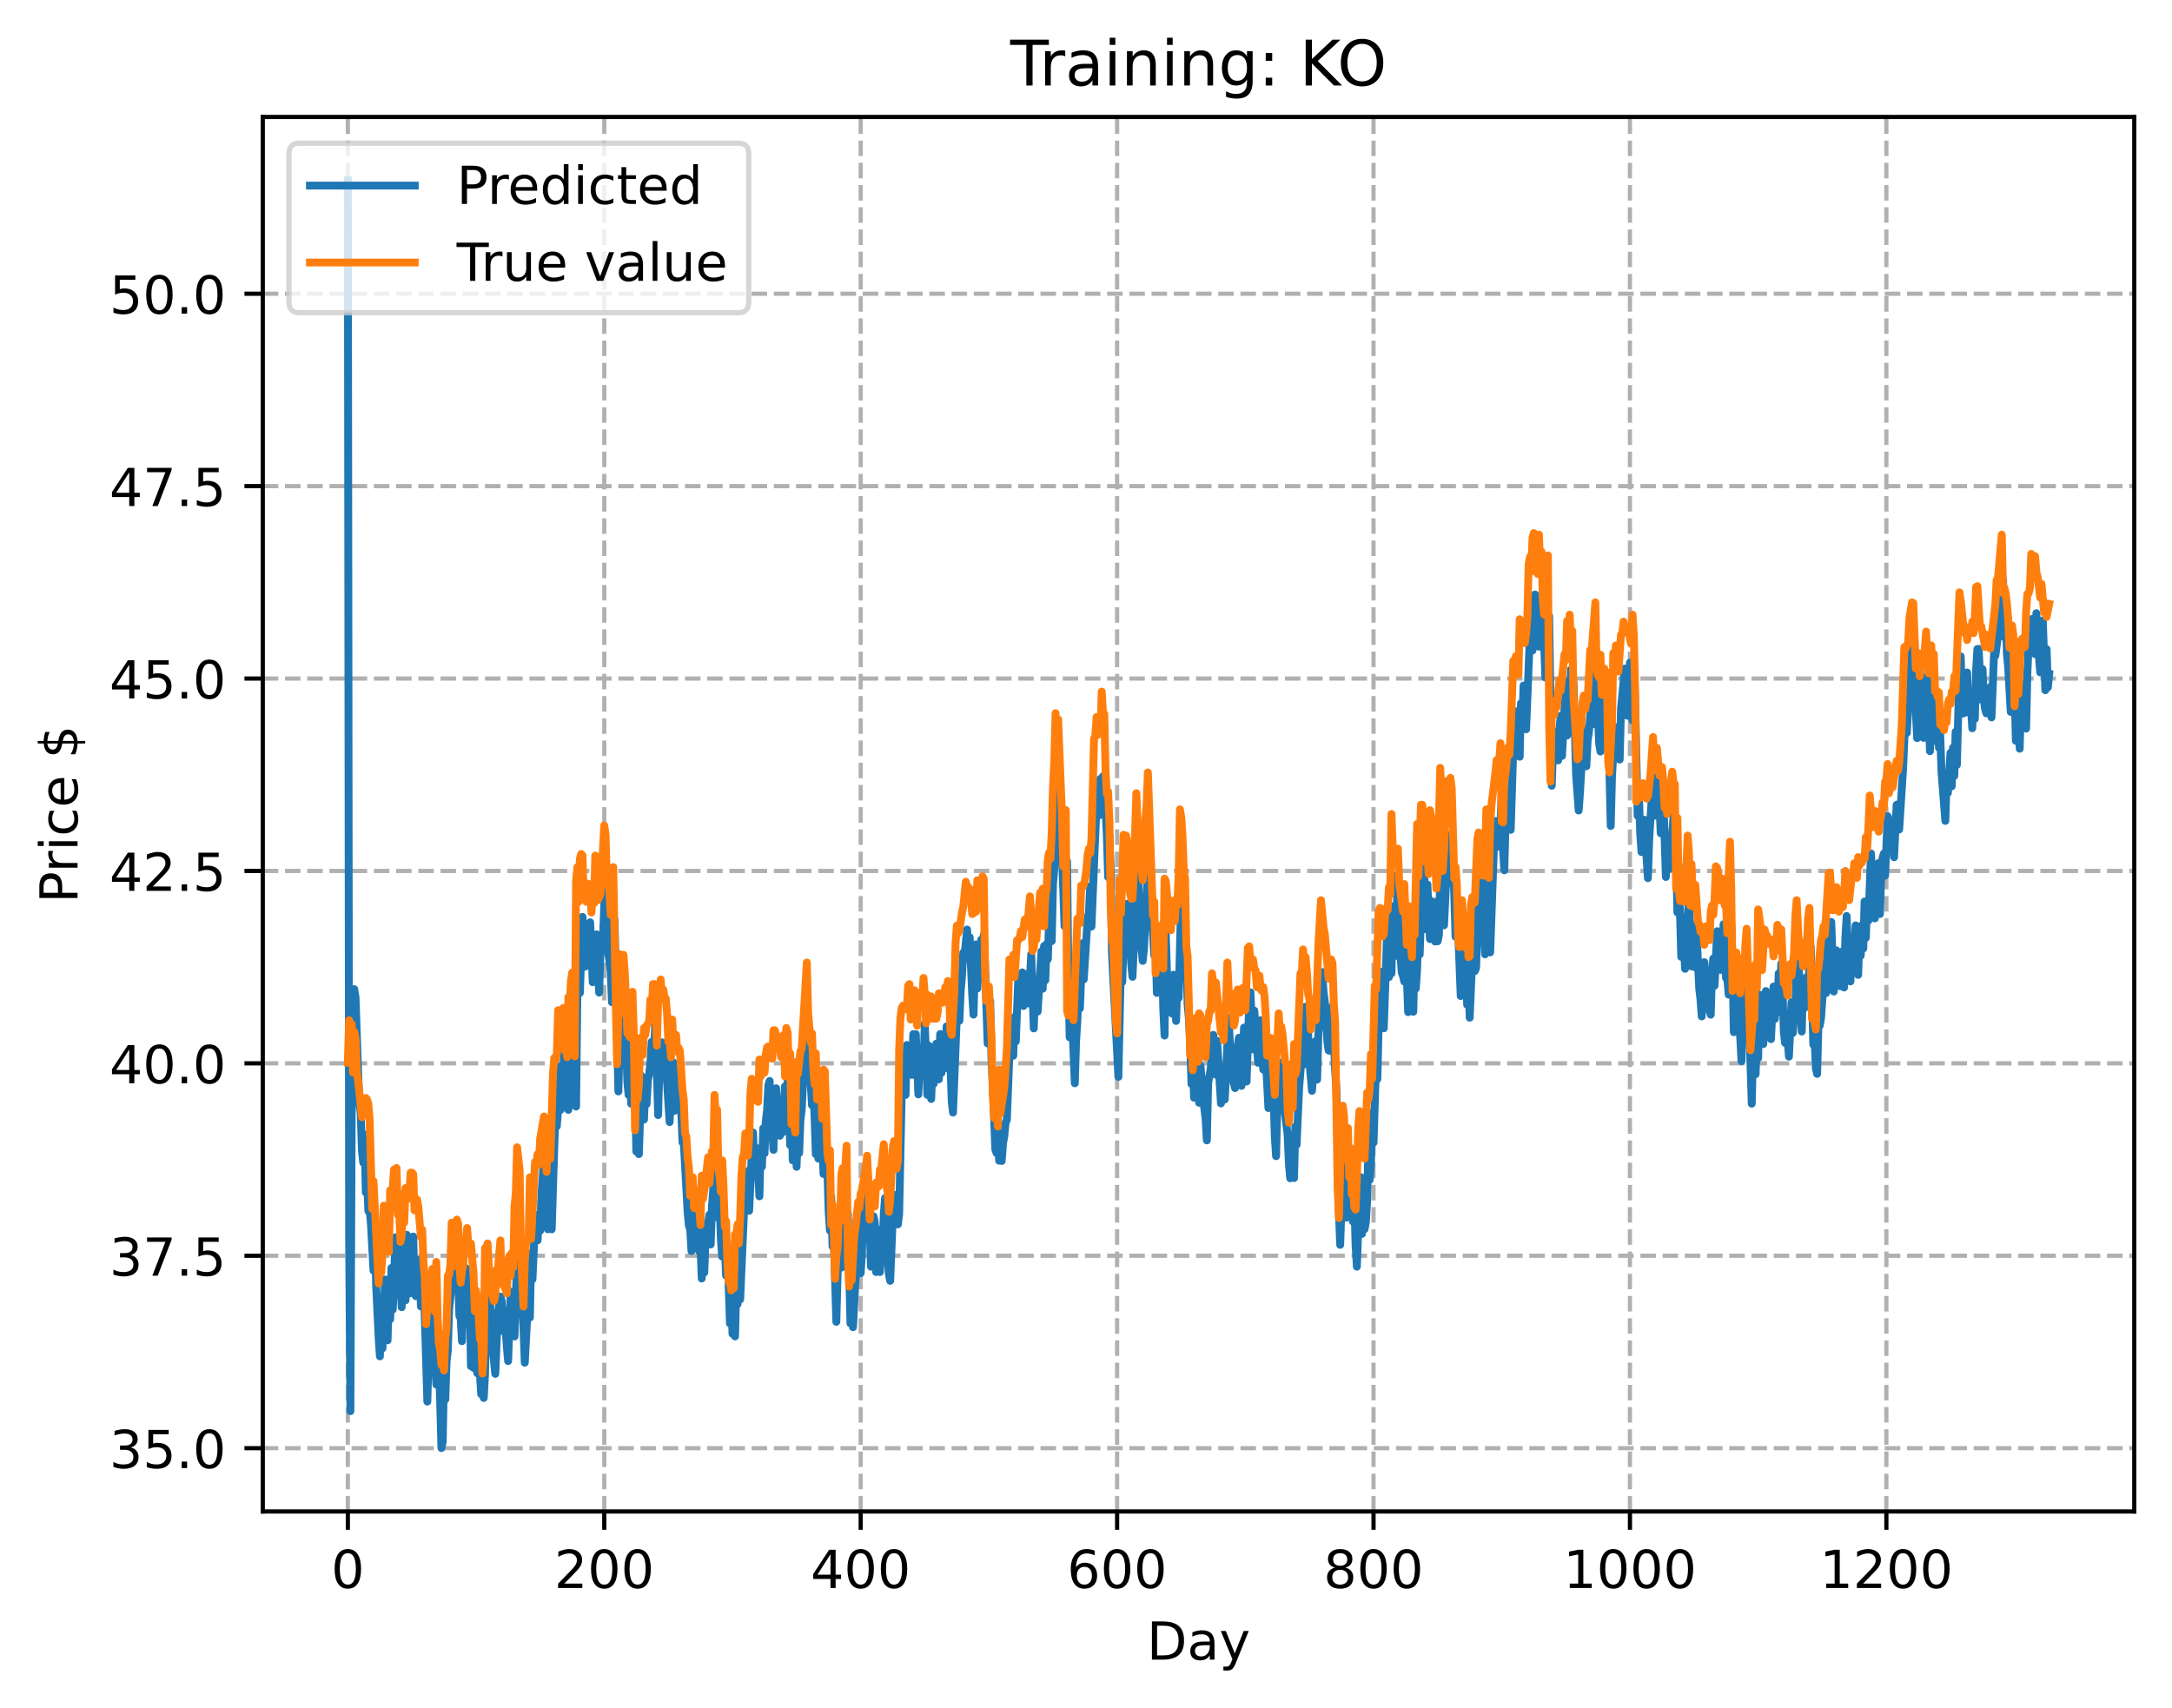<?xml version="1.0" encoding="utf-8" standalone="no"?>
<!DOCTYPE svg PUBLIC "-//W3C//DTD SVG 1.1//EN"
  "http://www.w3.org/Graphics/SVG/1.1/DTD/svg11.dtd">
<!-- Created with matplotlib (https://matplotlib.org/) -->
<svg height="325.986pt" version="1.1" viewBox="0 0 414.464 325.986" width="414.464pt" xmlns="http://www.w3.org/2000/svg" xmlns:xlink="http://www.w3.org/1999/xlink">
 <defs>
  <style type="text/css">
*{stroke-linecap:butt;stroke-linejoin:round;}
  </style>
 </defs>
 <g id="figure_1">
  <g id="patch_1">
   <path d="M 0 325.986 
L 414.464 325.986 
L 414.464 0 
L 0 0 
z
" style="fill:#ffffff;"/>
  </g>
  <g id="axes_1">
   <g id="patch_2">
    <path d="M 50.144 288.43 
L 407.264 288.43 
L 407.264 22.318 
L 50.144 22.318 
z
" style="fill:#ffffff;"/>
   </g>
   <g id="matplotlib.axis_1">
    <g id="xtick_1">
     <g id="line2d_1">
      <path clip-path="url(#pa077d43143)" d="M 66.376 288.43 
L 66.376 22.318 
" style="fill:none;stroke:#b0b0b0;stroke-dasharray:2.96,1.28;stroke-dashoffset:0;stroke-width:0.8;"/>
     </g>
     <g id="line2d_2">
      <defs>
       <path d="M 0 0 
L 0 3.5 
" id="m94ce833798" style="stroke:#000000;stroke-width:0.8;"/>
      </defs>
      <g>
       <use style="stroke:#000000;stroke-width:0.8;" x="66.376" xlink:href="#m94ce833798" y="288.43"/>
      </g>
     </g>
     <g id="text_1">
      <!-- 0 -->
      <defs>
       <path d="M 31.781 66.406 
Q 24.172 66.406 20.328 58.906 
Q 16.5 51.422 16.5 36.375 
Q 16.5 21.391 20.328 13.891 
Q 24.172 6.391 31.781 6.391 
Q 39.453 6.391 43.281 13.891 
Q 47.125 21.391 47.125 36.375 
Q 47.125 51.422 43.281 58.906 
Q 39.453 66.406 31.781 66.406 
z
M 31.781 74.219 
Q 44.047 74.219 50.516 64.516 
Q 56.984 54.828 56.984 36.375 
Q 56.984 17.969 50.516 8.266 
Q 44.047 -1.422 31.781 -1.422 
Q 19.531 -1.422 13.062 8.266 
Q 6.594 17.969 6.594 36.375 
Q 6.594 54.828 13.062 64.516 
Q 19.531 74.219 31.781 74.219 
z
" id="DejaVuSans-48"/>
      </defs>
      <g transform="translate(63.195 303.029)scale(0.1 -0.1)">
       <use xlink:href="#DejaVuSans-48"/>
      </g>
     </g>
    </g>
    <g id="xtick_2">
     <g id="line2d_3">
      <path clip-path="url(#pa077d43143)" d="M 115.307 288.43 
L 115.307 22.318 
" style="fill:none;stroke:#b0b0b0;stroke-dasharray:2.96,1.28;stroke-dashoffset:0;stroke-width:0.8;"/>
     </g>
     <g id="line2d_4">
      <g>
       <use style="stroke:#000000;stroke-width:0.8;" x="115.307" xlink:href="#m94ce833798" y="288.43"/>
      </g>
     </g>
     <g id="text_2">
      <!-- 200 -->
      <defs>
       <path d="M 19.188 8.297 
L 53.609 8.297 
L 53.609 0 
L 7.328 0 
L 7.328 8.297 
Q 12.938 14.109 22.625 23.891 
Q 32.328 33.688 34.812 36.531 
Q 39.547 41.844 41.422 45.531 
Q 43.312 49.219 43.312 52.781 
Q 43.312 58.594 39.234 62.25 
Q 35.156 65.922 28.609 65.922 
Q 23.969 65.922 18.812 64.312 
Q 13.672 62.703 7.812 59.422 
L 7.812 69.391 
Q 13.766 71.781 18.938 73 
Q 24.125 74.219 28.422 74.219 
Q 39.75 74.219 46.484 68.547 
Q 53.219 62.891 53.219 53.422 
Q 53.219 48.922 51.531 44.891 
Q 49.859 40.875 45.406 35.406 
Q 44.188 33.984 37.641 27.219 
Q 31.109 20.453 19.188 8.297 
z
" id="DejaVuSans-50"/>
      </defs>
      <g transform="translate(105.763 303.029)scale(0.1 -0.1)">
       <use xlink:href="#DejaVuSans-50"/>
       <use x="63.623" xlink:href="#DejaVuSans-48"/>
       <use x="127.246" xlink:href="#DejaVuSans-48"/>
      </g>
     </g>
    </g>
    <g id="xtick_3">
     <g id="line2d_5">
      <path clip-path="url(#pa077d43143)" d="M 164.238 288.43 
L 164.238 22.318 
" style="fill:none;stroke:#b0b0b0;stroke-dasharray:2.96,1.28;stroke-dashoffset:0;stroke-width:0.8;"/>
     </g>
     <g id="line2d_6">
      <g>
       <use style="stroke:#000000;stroke-width:0.8;" x="164.238" xlink:href="#m94ce833798" y="288.43"/>
      </g>
     </g>
     <g id="text_3">
      <!-- 400 -->
      <defs>
       <path d="M 37.797 64.312 
L 12.891 25.391 
L 37.797 25.391 
z
M 35.203 72.906 
L 47.609 72.906 
L 47.609 25.391 
L 58.016 25.391 
L 58.016 17.188 
L 47.609 17.188 
L 47.609 0 
L 37.797 0 
L 37.797 17.188 
L 4.891 17.188 
L 4.891 26.703 
z
" id="DejaVuSans-52"/>
      </defs>
      <g transform="translate(154.694 303.029)scale(0.1 -0.1)">
       <use xlink:href="#DejaVuSans-52"/>
       <use x="63.623" xlink:href="#DejaVuSans-48"/>
       <use x="127.246" xlink:href="#DejaVuSans-48"/>
      </g>
     </g>
    </g>
    <g id="xtick_4">
     <g id="line2d_7">
      <path clip-path="url(#pa077d43143)" d="M 213.168 288.43 
L 213.168 22.318 
" style="fill:none;stroke:#b0b0b0;stroke-dasharray:2.96,1.28;stroke-dashoffset:0;stroke-width:0.8;"/>
     </g>
     <g id="line2d_8">
      <g>
       <use style="stroke:#000000;stroke-width:0.8;" x="213.168" xlink:href="#m94ce833798" y="288.43"/>
      </g>
     </g>
     <g id="text_4">
      <!-- 600 -->
      <defs>
       <path d="M 33.016 40.375 
Q 26.375 40.375 22.484 35.828 
Q 18.609 31.297 18.609 23.391 
Q 18.609 15.531 22.484 10.953 
Q 26.375 6.391 33.016 6.391 
Q 39.656 6.391 43.531 10.953 
Q 47.406 15.531 47.406 23.391 
Q 47.406 31.297 43.531 35.828 
Q 39.656 40.375 33.016 40.375 
z
M 52.594 71.297 
L 52.594 62.312 
Q 48.875 64.062 45.094 64.984 
Q 41.312 65.922 37.594 65.922 
Q 27.828 65.922 22.672 59.328 
Q 17.531 52.734 16.797 39.406 
Q 19.672 43.656 24.016 45.922 
Q 28.375 48.188 33.594 48.188 
Q 44.578 48.188 50.953 41.516 
Q 57.328 34.859 57.328 23.391 
Q 57.328 12.156 50.688 5.359 
Q 44.047 -1.422 33.016 -1.422 
Q 20.359 -1.422 13.672 8.266 
Q 6.984 17.969 6.984 36.375 
Q 6.984 53.656 15.188 63.938 
Q 23.391 74.219 37.203 74.219 
Q 40.922 74.219 44.703 73.484 
Q 48.484 72.75 52.594 71.297 
z
" id="DejaVuSans-54"/>
      </defs>
      <g transform="translate(203.625 303.029)scale(0.1 -0.1)">
       <use xlink:href="#DejaVuSans-54"/>
       <use x="63.623" xlink:href="#DejaVuSans-48"/>
       <use x="127.246" xlink:href="#DejaVuSans-48"/>
      </g>
     </g>
    </g>
    <g id="xtick_5">
     <g id="line2d_9">
      <path clip-path="url(#pa077d43143)" d="M 262.099 288.43 
L 262.099 22.318 
" style="fill:none;stroke:#b0b0b0;stroke-dasharray:2.96,1.28;stroke-dashoffset:0;stroke-width:0.8;"/>
     </g>
     <g id="line2d_10">
      <g>
       <use style="stroke:#000000;stroke-width:0.8;" x="262.099" xlink:href="#m94ce833798" y="288.43"/>
      </g>
     </g>
     <g id="text_5">
      <!-- 800 -->
      <defs>
       <path d="M 31.781 34.625 
Q 24.75 34.625 20.719 30.859 
Q 16.703 27.094 16.703 20.516 
Q 16.703 13.922 20.719 10.156 
Q 24.75 6.391 31.781 6.391 
Q 38.812 6.391 42.859 10.172 
Q 46.922 13.969 46.922 20.516 
Q 46.922 27.094 42.891 30.859 
Q 38.875 34.625 31.781 34.625 
z
M 21.922 38.812 
Q 15.578 40.375 12.031 44.719 
Q 8.5 49.078 8.5 55.328 
Q 8.5 64.062 14.719 69.141 
Q 20.953 74.219 31.781 74.219 
Q 42.672 74.219 48.875 69.141 
Q 55.078 64.062 55.078 55.328 
Q 55.078 49.078 51.531 44.719 
Q 48 40.375 41.703 38.812 
Q 48.828 37.156 52.797 32.312 
Q 56.781 27.484 56.781 20.516 
Q 56.781 9.906 50.312 4.234 
Q 43.844 -1.422 31.781 -1.422 
Q 19.734 -1.422 13.25 4.234 
Q 6.781 9.906 6.781 20.516 
Q 6.781 27.484 10.781 32.312 
Q 14.797 37.156 21.922 38.812 
z
M 18.312 54.391 
Q 18.312 48.734 21.844 45.562 
Q 25.391 42.391 31.781 42.391 
Q 38.141 42.391 41.719 45.562 
Q 45.312 48.734 45.312 54.391 
Q 45.312 60.062 41.719 63.234 
Q 38.141 66.406 31.781 66.406 
Q 25.391 66.406 21.844 63.234 
Q 18.312 60.062 18.312 54.391 
z
" id="DejaVuSans-56"/>
      </defs>
      <g transform="translate(252.555 303.029)scale(0.1 -0.1)">
       <use xlink:href="#DejaVuSans-56"/>
       <use x="63.623" xlink:href="#DejaVuSans-48"/>
       <use x="127.246" xlink:href="#DejaVuSans-48"/>
      </g>
     </g>
    </g>
    <g id="xtick_6">
     <g id="line2d_11">
      <path clip-path="url(#pa077d43143)" d="M 311.029 288.43 
L 311.029 22.318 
" style="fill:none;stroke:#b0b0b0;stroke-dasharray:2.96,1.28;stroke-dashoffset:0;stroke-width:0.8;"/>
     </g>
     <g id="line2d_12">
      <g>
       <use style="stroke:#000000;stroke-width:0.8;" x="311.029" xlink:href="#m94ce833798" y="288.43"/>
      </g>
     </g>
     <g id="text_6">
      <!-- 1000 -->
      <defs>
       <path d="M 12.406 8.297 
L 28.516 8.297 
L 28.516 63.922 
L 10.984 60.406 
L 10.984 69.391 
L 28.422 72.906 
L 38.281 72.906 
L 38.281 8.297 
L 54.391 8.297 
L 54.391 0 
L 12.406 0 
z
" id="DejaVuSans-49"/>
      </defs>
      <g transform="translate(298.304 303.029)scale(0.1 -0.1)">
       <use xlink:href="#DejaVuSans-49"/>
       <use x="63.623" xlink:href="#DejaVuSans-48"/>
       <use x="127.246" xlink:href="#DejaVuSans-48"/>
       <use x="190.869" xlink:href="#DejaVuSans-48"/>
      </g>
     </g>
    </g>
    <g id="xtick_7">
     <g id="line2d_13">
      <path clip-path="url(#pa077d43143)" d="M 359.96 288.43 
L 359.96 22.318 
" style="fill:none;stroke:#b0b0b0;stroke-dasharray:2.96,1.28;stroke-dashoffset:0;stroke-width:0.8;"/>
     </g>
     <g id="line2d_14">
      <g>
       <use style="stroke:#000000;stroke-width:0.8;" x="359.96" xlink:href="#m94ce833798" y="288.43"/>
      </g>
     </g>
     <g id="text_7">
      <!-- 1200 -->
      <g transform="translate(347.235 303.029)scale(0.1 -0.1)">
       <use xlink:href="#DejaVuSans-49"/>
       <use x="63.623" xlink:href="#DejaVuSans-50"/>
       <use x="127.246" xlink:href="#DejaVuSans-48"/>
       <use x="190.869" xlink:href="#DejaVuSans-48"/>
      </g>
     </g>
    </g>
    <g id="text_8">
     <!-- Day -->
     <defs>
      <path d="M 19.672 64.797 
L 19.672 8.109 
L 31.594 8.109 
Q 46.688 8.109 53.688 14.938 
Q 60.688 21.781 60.688 36.531 
Q 60.688 51.172 53.688 57.984 
Q 46.688 64.797 31.594 64.797 
z
M 9.812 72.906 
L 30.078 72.906 
Q 51.266 72.906 61.172 64.094 
Q 71.094 55.281 71.094 36.531 
Q 71.094 17.672 61.125 8.828 
Q 51.172 0 30.078 0 
L 9.812 0 
z
" id="DejaVuSans-68"/>
      <path d="M 34.281 27.484 
Q 23.391 27.484 19.188 25 
Q 14.984 22.516 14.984 16.5 
Q 14.984 11.719 18.141 8.906 
Q 21.297 6.109 26.703 6.109 
Q 34.188 6.109 38.703 11.406 
Q 43.219 16.703 43.219 25.484 
L 43.219 27.484 
z
M 52.203 31.203 
L 52.203 0 
L 43.219 0 
L 43.219 8.297 
Q 40.141 3.328 35.547 0.953 
Q 30.953 -1.422 24.312 -1.422 
Q 15.922 -1.422 10.953 3.297 
Q 6 8.016 6 15.922 
Q 6 25.141 12.172 29.828 
Q 18.359 34.516 30.609 34.516 
L 43.219 34.516 
L 43.219 35.406 
Q 43.219 41.609 39.141 45 
Q 35.062 48.391 27.688 48.391 
Q 23 48.391 18.547 47.266 
Q 14.109 46.141 10.016 43.891 
L 10.016 52.203 
Q 14.938 54.109 19.578 55.047 
Q 24.219 56 28.609 56 
Q 40.484 56 46.344 49.844 
Q 52.203 43.703 52.203 31.203 
z
" id="DejaVuSans-97"/>
      <path d="M 32.172 -5.078 
Q 28.375 -14.844 24.75 -17.812 
Q 21.141 -20.797 15.094 -20.797 
L 7.906 -20.797 
L 7.906 -13.281 
L 13.188 -13.281 
Q 16.891 -13.281 18.938 -11.516 
Q 21 -9.766 23.484 -3.219 
L 25.094 0.875 
L 2.984 54.688 
L 12.5 54.688 
L 29.594 11.922 
L 46.688 54.688 
L 56.203 54.688 
z
" id="DejaVuSans-121"/>
     </defs>
     <g transform="translate(218.83 316.707)scale(0.1 -0.1)">
      <use xlink:href="#DejaVuSans-68"/>
      <use x="77.002" xlink:href="#DejaVuSans-97"/>
      <use x="138.281" xlink:href="#DejaVuSans-121"/>
     </g>
    </g>
   </g>
   <g id="matplotlib.axis_2">
    <g id="ytick_1">
     <g id="line2d_15">
      <path clip-path="url(#pa077d43143)" d="M 50.144 276.351 
L 407.264 276.351 
" style="fill:none;stroke:#b0b0b0;stroke-dasharray:2.96,1.28;stroke-dashoffset:0;stroke-width:0.8;"/>
     </g>
     <g id="line2d_16">
      <defs>
       <path d="M 0 0 
L -3.5 0 
" id="m64389b3fc3" style="stroke:#000000;stroke-width:0.8;"/>
      </defs>
      <g>
       <use style="stroke:#000000;stroke-width:0.8;" x="50.144" xlink:href="#m64389b3fc3" y="276.351"/>
      </g>
     </g>
     <g id="text_9">
      <!-- 35.0 -->
      <defs>
       <path d="M 40.578 39.312 
Q 47.656 37.797 51.625 33 
Q 55.609 28.219 55.609 21.188 
Q 55.609 10.406 48.188 4.484 
Q 40.766 -1.422 27.094 -1.422 
Q 22.516 -1.422 17.656 -0.516 
Q 12.797 0.391 7.625 2.203 
L 7.625 11.719 
Q 11.719 9.328 16.594 8.109 
Q 21.484 6.891 26.812 6.891 
Q 36.078 6.891 40.938 10.547 
Q 45.797 14.203 45.797 21.188 
Q 45.797 27.641 41.281 31.266 
Q 36.766 34.906 28.719 34.906 
L 20.219 34.906 
L 20.219 43.016 
L 29.109 43.016 
Q 36.375 43.016 40.234 45.922 
Q 44.094 48.828 44.094 54.297 
Q 44.094 59.906 40.109 62.906 
Q 36.141 65.922 28.719 65.922 
Q 24.656 65.922 20.016 65.031 
Q 15.375 64.156 9.812 62.312 
L 9.812 71.094 
Q 15.438 72.656 20.344 73.438 
Q 25.25 74.219 29.594 74.219 
Q 40.828 74.219 47.359 69.109 
Q 53.906 64.016 53.906 55.328 
Q 53.906 49.266 50.438 45.094 
Q 46.969 40.922 40.578 39.312 
z
" id="DejaVuSans-51"/>
       <path d="M 10.797 72.906 
L 49.516 72.906 
L 49.516 64.594 
L 19.828 64.594 
L 19.828 46.734 
Q 21.969 47.469 24.109 47.828 
Q 26.266 48.188 28.422 48.188 
Q 40.625 48.188 47.75 41.5 
Q 54.891 34.812 54.891 23.391 
Q 54.891 11.625 47.562 5.094 
Q 40.234 -1.422 26.906 -1.422 
Q 22.312 -1.422 17.547 -0.641 
Q 12.797 0.141 7.719 1.703 
L 7.719 11.625 
Q 12.109 9.234 16.797 8.062 
Q 21.484 6.891 26.703 6.891 
Q 35.156 6.891 40.078 11.328 
Q 45.016 15.766 45.016 23.391 
Q 45.016 31 40.078 35.438 
Q 35.156 39.891 26.703 39.891 
Q 22.75 39.891 18.812 39.016 
Q 14.891 38.141 10.797 36.281 
z
" id="DejaVuSans-53"/>
       <path d="M 10.688 12.406 
L 21 12.406 
L 21 0 
L 10.688 0 
z
" id="DejaVuSans-46"/>
      </defs>
      <g transform="translate(20.878 280.15)scale(0.1 -0.1)">
       <use xlink:href="#DejaVuSans-51"/>
       <use x="63.623" xlink:href="#DejaVuSans-53"/>
       <use x="127.246" xlink:href="#DejaVuSans-46"/>
       <use x="159.033" xlink:href="#DejaVuSans-48"/>
      </g>
     </g>
    </g>
    <g id="ytick_2">
     <g id="line2d_17">
      <path clip-path="url(#pa077d43143)" d="M 50.144 239.634 
L 407.264 239.634 
" style="fill:none;stroke:#b0b0b0;stroke-dasharray:2.96,1.28;stroke-dashoffset:0;stroke-width:0.8;"/>
     </g>
     <g id="line2d_18">
      <g>
       <use style="stroke:#000000;stroke-width:0.8;" x="50.144" xlink:href="#m64389b3fc3" y="239.634"/>
      </g>
     </g>
     <g id="text_10">
      <!-- 37.5 -->
      <defs>
       <path d="M 8.203 72.906 
L 55.078 72.906 
L 55.078 68.703 
L 28.609 0 
L 18.312 0 
L 43.219 64.594 
L 8.203 64.594 
z
" id="DejaVuSans-55"/>
      </defs>
      <g transform="translate(20.878 243.434)scale(0.1 -0.1)">
       <use xlink:href="#DejaVuSans-51"/>
       <use x="63.623" xlink:href="#DejaVuSans-55"/>
       <use x="127.246" xlink:href="#DejaVuSans-46"/>
       <use x="159.033" xlink:href="#DejaVuSans-53"/>
      </g>
     </g>
    </g>
    <g id="ytick_3">
     <g id="line2d_19">
      <path clip-path="url(#pa077d43143)" d="M 50.144 202.918 
L 407.264 202.918 
" style="fill:none;stroke:#b0b0b0;stroke-dasharray:2.96,1.28;stroke-dashoffset:0;stroke-width:0.8;"/>
     </g>
     <g id="line2d_20">
      <g>
       <use style="stroke:#000000;stroke-width:0.8;" x="50.144" xlink:href="#m64389b3fc3" y="202.918"/>
      </g>
     </g>
     <g id="text_11">
      <!-- 40.0 -->
      <g transform="translate(20.878 206.718)scale(0.1 -0.1)">
       <use xlink:href="#DejaVuSans-52"/>
       <use x="63.623" xlink:href="#DejaVuSans-48"/>
       <use x="127.246" xlink:href="#DejaVuSans-46"/>
       <use x="159.033" xlink:href="#DejaVuSans-48"/>
      </g>
     </g>
    </g>
    <g id="ytick_4">
     <g id="line2d_21">
      <path clip-path="url(#pa077d43143)" d="M 50.144 166.202 
L 407.264 166.202 
" style="fill:none;stroke:#b0b0b0;stroke-dasharray:2.96,1.28;stroke-dashoffset:0;stroke-width:0.8;"/>
     </g>
     <g id="line2d_22">
      <g>
       <use style="stroke:#000000;stroke-width:0.8;" x="50.144" xlink:href="#m64389b3fc3" y="166.202"/>
      </g>
     </g>
     <g id="text_12">
      <!-- 42.5 -->
      <g transform="translate(20.878 170.001)scale(0.1 -0.1)">
       <use xlink:href="#DejaVuSans-52"/>
       <use x="63.623" xlink:href="#DejaVuSans-50"/>
       <use x="127.246" xlink:href="#DejaVuSans-46"/>
       <use x="159.033" xlink:href="#DejaVuSans-53"/>
      </g>
     </g>
    </g>
    <g id="ytick_5">
     <g id="line2d_23">
      <path clip-path="url(#pa077d43143)" d="M 50.144 129.486 
L 407.264 129.486 
" style="fill:none;stroke:#b0b0b0;stroke-dasharray:2.96,1.28;stroke-dashoffset:0;stroke-width:0.8;"/>
     </g>
     <g id="line2d_24">
      <g>
       <use style="stroke:#000000;stroke-width:0.8;" x="50.144" xlink:href="#m64389b3fc3" y="129.486"/>
      </g>
     </g>
     <g id="text_13">
      <!-- 45.0 -->
      <g transform="translate(20.878 133.285)scale(0.1 -0.1)">
       <use xlink:href="#DejaVuSans-52"/>
       <use x="63.623" xlink:href="#DejaVuSans-53"/>
       <use x="127.246" xlink:href="#DejaVuSans-46"/>
       <use x="159.033" xlink:href="#DejaVuSans-48"/>
      </g>
     </g>
    </g>
    <g id="ytick_6">
     <g id="line2d_25">
      <path clip-path="url(#pa077d43143)" d="M 50.144 92.77 
L 407.264 92.77 
" style="fill:none;stroke:#b0b0b0;stroke-dasharray:2.96,1.28;stroke-dashoffset:0;stroke-width:0.8;"/>
     </g>
     <g id="line2d_26">
      <g>
       <use style="stroke:#000000;stroke-width:0.8;" x="50.144" xlink:href="#m64389b3fc3" y="92.77"/>
      </g>
     </g>
     <g id="text_14">
      <!-- 47.5 -->
      <g transform="translate(20.878 96.569)scale(0.1 -0.1)">
       <use xlink:href="#DejaVuSans-52"/>
       <use x="63.623" xlink:href="#DejaVuSans-55"/>
       <use x="127.246" xlink:href="#DejaVuSans-46"/>
       <use x="159.033" xlink:href="#DejaVuSans-53"/>
      </g>
     </g>
    </g>
    <g id="ytick_7">
     <g id="line2d_27">
      <path clip-path="url(#pa077d43143)" d="M 50.144 56.054 
L 407.264 56.054 
" style="fill:none;stroke:#b0b0b0;stroke-dasharray:2.96,1.28;stroke-dashoffset:0;stroke-width:0.8;"/>
     </g>
     <g id="line2d_28">
      <g>
       <use style="stroke:#000000;stroke-width:0.8;" x="50.144" xlink:href="#m64389b3fc3" y="56.054"/>
      </g>
     </g>
     <g id="text_15">
      <!-- 50.0 -->
      <g transform="translate(20.878 59.853)scale(0.1 -0.1)">
       <use xlink:href="#DejaVuSans-53"/>
       <use x="63.623" xlink:href="#DejaVuSans-48"/>
       <use x="127.246" xlink:href="#DejaVuSans-46"/>
       <use x="159.033" xlink:href="#DejaVuSans-48"/>
      </g>
     </g>
    </g>
    <g id="text_16">
     <!-- Price $ -->
     <defs>
      <path d="M 19.672 64.797 
L 19.672 37.406 
L 32.078 37.406 
Q 38.969 37.406 42.719 40.969 
Q 46.484 44.531 46.484 51.125 
Q 46.484 57.672 42.719 61.234 
Q 38.969 64.797 32.078 64.797 
z
M 9.812 72.906 
L 32.078 72.906 
Q 44.344 72.906 50.609 67.359 
Q 56.891 61.812 56.891 51.125 
Q 56.891 40.328 50.609 34.812 
Q 44.344 29.297 32.078 29.297 
L 19.672 29.297 
L 19.672 0 
L 9.812 0 
z
" id="DejaVuSans-80"/>
      <path d="M 41.109 46.297 
Q 39.594 47.172 37.812 47.578 
Q 36.031 48 33.891 48 
Q 26.266 48 22.188 43.047 
Q 18.109 38.094 18.109 28.812 
L 18.109 0 
L 9.078 0 
L 9.078 54.688 
L 18.109 54.688 
L 18.109 46.188 
Q 20.953 51.172 25.484 53.578 
Q 30.031 56 36.531 56 
Q 37.453 56 38.578 55.875 
Q 39.703 55.766 41.062 55.516 
z
" id="DejaVuSans-114"/>
      <path d="M 9.422 54.688 
L 18.406 54.688 
L 18.406 0 
L 9.422 0 
z
M 9.422 75.984 
L 18.406 75.984 
L 18.406 64.594 
L 9.422 64.594 
z
" id="DejaVuSans-105"/>
      <path d="M 48.781 52.594 
L 48.781 44.188 
Q 44.969 46.297 41.141 47.344 
Q 37.312 48.391 33.406 48.391 
Q 24.656 48.391 19.812 42.844 
Q 14.984 37.312 14.984 27.297 
Q 14.984 17.281 19.812 11.734 
Q 24.656 6.203 33.406 6.203 
Q 37.312 6.203 41.141 7.25 
Q 44.969 8.297 48.781 10.406 
L 48.781 2.094 
Q 45.016 0.344 40.984 -0.531 
Q 36.969 -1.422 32.422 -1.422 
Q 20.062 -1.422 12.781 6.344 
Q 5.516 14.109 5.516 27.297 
Q 5.516 40.672 12.859 48.328 
Q 20.219 56 33.016 56 
Q 37.156 56 41.109 55.141 
Q 45.062 54.297 48.781 52.594 
z
" id="DejaVuSans-99"/>
      <path d="M 56.203 29.594 
L 56.203 25.203 
L 14.891 25.203 
Q 15.484 15.922 20.484 11.062 
Q 25.484 6.203 34.422 6.203 
Q 39.594 6.203 44.453 7.469 
Q 49.312 8.734 54.109 11.281 
L 54.109 2.781 
Q 49.266 0.734 44.188 -0.344 
Q 39.109 -1.422 33.891 -1.422 
Q 20.797 -1.422 13.156 6.188 
Q 5.516 13.812 5.516 26.812 
Q 5.516 40.234 12.766 48.109 
Q 20.016 56 32.328 56 
Q 43.359 56 49.781 48.891 
Q 56.203 41.797 56.203 29.594 
z
M 47.219 32.234 
Q 47.125 39.594 43.094 43.984 
Q 39.062 48.391 32.422 48.391 
Q 24.906 48.391 20.391 44.141 
Q 15.875 39.891 15.188 32.172 
z
" id="DejaVuSans-101"/>
      <path id="DejaVuSans-32"/>
      <path d="M 33.797 -14.703 
L 28.906 -14.703 
L 28.859 0 
Q 23.734 0.094 18.609 1.188 
Q 13.484 2.297 8.297 4.5 
L 8.297 13.281 
Q 13.281 10.156 18.375 8.562 
Q 23.484 6.984 28.906 6.938 
L 28.906 29.203 
Q 18.109 30.953 13.203 35.156 
Q 8.297 39.359 8.297 46.688 
Q 8.297 54.641 13.625 59.219 
Q 18.953 63.812 28.906 64.5 
L 28.906 75.984 
L 33.797 75.984 
L 33.797 64.656 
Q 38.328 64.453 42.578 63.688 
Q 46.828 62.938 50.875 61.625 
L 50.875 53.078 
Q 46.828 55.125 42.547 56.25 
Q 38.281 57.375 33.797 57.562 
L 33.797 36.719 
Q 44.875 35.016 50.094 30.609 
Q 55.328 26.219 55.328 18.609 
Q 55.328 10.359 49.781 5.594 
Q 44.234 0.828 33.797 0.094 
z
M 28.906 37.594 
L 28.906 57.625 
Q 23.25 56.984 20.266 54.391 
Q 17.281 51.812 17.281 47.516 
Q 17.281 43.312 20.031 40.969 
Q 22.797 38.625 28.906 37.594 
z
M 33.797 28.219 
L 33.797 7.078 
Q 39.984 7.906 43.141 10.594 
Q 46.297 13.281 46.297 17.672 
Q 46.297 21.969 43.281 24.5 
Q 40.281 27.047 33.797 28.219 
z
" id="DejaVuSans-36"/>
     </defs>
     <g transform="translate(14.798 172.342)rotate(-90)scale(0.1 -0.1)">
      <use xlink:href="#DejaVuSans-80"/>
      <use x="58.553" xlink:href="#DejaVuSans-114"/>
      <use x="99.666" xlink:href="#DejaVuSans-105"/>
      <use x="127.449" xlink:href="#DejaVuSans-99"/>
      <use x="182.43" xlink:href="#DejaVuSans-101"/>
      <use x="243.953" xlink:href="#DejaVuSans-32"/>
      <use x="275.74" xlink:href="#DejaVuSans-36"/>
     </g>
    </g>
   </g>
   <g id="line2d_29">
    <path clip-path="url(#pa077d43143)" d="M 66.376 34.414 
L 66.621 236.323 
L 66.866 269.289 
L 67.11 213.157 
L 67.6 188.757 
L 67.844 190.344 
L 68.334 204.64 
L 68.578 210.365 
L 68.823 212.314 
L 69.068 219.625 
L 69.312 221.864 
L 69.557 216.483 
L 69.802 227.545 
L 70.046 225.194 
L 70.291 231.117 
L 70.536 230.664 
L 70.78 233.578 
L 71.27 242.465 
L 71.514 231.12 
L 71.759 245.025 
L 72.248 255.147 
L 72.493 258.833 
L 72.737 248.461 
L 72.982 257.314 
L 73.471 244.161 
L 73.961 255.768 
L 74.205 246.223 
L 74.45 251.757 
L 74.695 241.961 
L 74.939 249.914 
L 75.184 245.494 
L 75.429 236.122 
L 75.673 242.748 
L 75.918 238.269 
L 76.163 245.559 
L 76.407 244.156 
L 76.652 249.445 
L 76.897 241.003 
L 77.141 237.52 
L 77.386 248.148 
L 77.631 235.633 
L 77.875 243.981 
L 78.12 246.849 
L 78.364 239.425 
L 78.609 236.259 
L 78.854 235.967 
L 79.098 245.249 
L 79.343 247.337 
L 79.588 244.785 
L 79.832 240.391 
L 80.077 242.335 
L 80.322 249.311 
L 80.566 247.925 
L 80.811 243.211 
L 81.545 267.465 
L 81.79 258.464 
L 82.034 254.139 
L 82.279 261.033 
L 82.524 250.205 
L 82.768 253.892 
L 83.258 264.214 
L 83.502 255.635 
L 83.747 258.916 
L 84.236 276.334 
L 84.481 275.109 
L 84.725 262.504 
L 84.97 267.058 
L 85.215 259.821 
L 85.459 257.665 
L 85.704 249.821 
L 86.193 245.249 
L 86.438 238.13 
L 86.683 243.434 
L 86.927 239.453 
L 87.417 243.154 
L 87.661 251.163 
L 87.906 251.605 
L 88.151 255.941 
L 88.395 245.095 
L 88.64 252.805 
L 88.885 241.978 
L 89.129 248.501 
L 89.374 249.591 
L 89.619 245.771 
L 89.863 260.711 
L 90.108 244.274 
L 90.352 261.025 
L 90.597 254.271 
L 90.842 260.699 
L 91.086 262.046 
L 91.331 261.003 
L 91.576 262.121 
L 91.82 266.041 
L 92.065 260.145 
L 92.31 266.772 
L 92.554 262.35 
L 92.799 249.315 
L 93.044 247.513 
L 93.288 242.63 
L 93.778 255.155 
L 94.512 262.169 
L 95.001 250.637 
L 95.49 247.42 
L 95.735 248.278 
L 95.979 254.031 
L 96.224 250.047 
L 96.713 257.01 
L 96.958 259.732 
L 97.447 246.486 
L 97.692 254.33 
L 97.937 249.518 
L 98.181 255.036 
L 98.915 233.078 
L 99.16 238.092 
L 99.405 240.494 
L 100.139 260.041 
L 100.873 246.243 
L 101.117 251.424 
L 101.362 239.154 
L 101.607 244.13 
L 102.096 233.295 
L 102.34 231.872 
L 102.585 236.71 
L 102.83 232.369 
L 103.074 234.854 
L 103.319 227.917 
L 103.808 221.12 
L 104.053 221.107 
L 104.542 234.578 
L 104.787 226.5 
L 105.032 232.337 
L 105.276 234.593 
L 106.01 211.122 
L 106.255 214.929 
L 106.5 211.657 
L 106.744 203.555 
L 106.989 211.783 
L 107.234 205.126 
L 107.478 204.253 
L 107.723 199.468 
L 107.967 208.817 
L 108.212 206.178 
L 108.457 211.798 
L 108.701 204.909 
L 108.946 207.841 
L 109.435 192.85 
L 109.925 211.163 
L 110.169 190.196 
L 110.414 179.38 
L 110.659 189.482 
L 111.148 174.964 
L 111.637 184.463 
L 111.882 177.731 
L 112.127 183.901 
L 112.616 175.996 
L 113.105 187.443 
L 113.35 180.477 
L 113.595 185.675 
L 113.839 178.306 
L 114.328 189.414 
L 114.573 181.587 
L 114.818 178.344 
L 115.062 179.075 
L 115.552 166.606 
L 116.041 181.595 
L 116.53 185.339 
L 116.775 191.261 
L 117.264 175.492 
L 117.998 208.274 
L 118.243 198.871 
L 118.488 200.13 
L 118.732 199.07 
L 118.977 203.166 
L 119.222 194.185 
L 119.466 198.977 
L 119.711 206.46 
L 119.955 208.948 
L 120.2 204.911 
L 120.445 210.632 
L 120.934 199.31 
L 121.179 207.077 
L 121.423 219.752 
L 121.668 212.21 
L 121.913 220.241 
L 122.402 205.301 
L 122.647 213.078 
L 122.891 213.641 
L 123.136 207.236 
L 123.381 210.702 
L 123.625 206.213 
L 123.87 204.993 
L 124.115 202.829 
L 124.359 198.792 
L 124.604 204.509 
L 125.093 194.426 
L 125.583 212.783 
L 125.827 203.289 
L 126.072 204.878 
L 126.316 198.914 
L 126.561 203.992 
L 126.806 199.402 
L 127.784 214.117 
L 128.029 204.949 
L 128.274 212.155 
L 128.518 202.768 
L 128.763 211.955 
L 129.008 206.238 
L 129.252 205.015 
L 129.497 211.532 
L 129.742 205.67 
L 130.231 218.004 
L 130.476 218.005 
L 131.21 231.271 
L 131.454 233.903 
L 131.699 234.587 
L 131.943 238.729 
L 132.433 230.948 
L 132.677 237.914 
L 132.922 237.064 
L 133.167 231.327 
L 133.411 238.763 
L 133.656 237.408 
L 133.901 243.982 
L 134.145 235.758 
L 134.39 242.847 
L 134.635 236.3 
L 134.879 233.485 
L 135.124 233.557 
L 135.369 231.8 
L 135.613 237.481 
L 135.858 230.176 
L 136.103 226.792 
L 136.347 232.281 
L 136.592 223.132 
L 136.837 229.873 
L 137.081 224.225 
L 137.571 236.6 
L 137.815 239.796 
L 138.06 232.325 
L 138.549 243.411 
L 138.794 237.719 
L 139.283 252.557 
L 139.528 246.852 
L 139.772 254.525 
L 140.017 250.316 
L 140.262 255.022 
L 140.506 245.294 
L 140.751 248.858 
L 140.996 244.556 
L 141.24 247.966 
L 141.974 231.277 
L 142.219 230.72 
L 142.464 228.111 
L 142.708 223.46 
L 142.953 231.051 
L 143.442 220.599 
L 143.687 216.095 
L 143.931 222.051 
L 144.176 224.442 
L 144.421 219.105 
L 144.91 228.294 
L 145.155 219.104 
L 145.399 222.636 
L 145.644 215.315 
L 145.889 220.106 
L 146.133 213.894 
L 146.378 211.813 
L 146.623 207.054 
L 146.867 206.278 
L 147.112 213.601 
L 147.357 215.532 
L 147.601 219.431 
L 147.846 209.173 
L 148.091 207.672 
L 148.58 214.593 
L 148.825 216.736 
L 149.069 211.201 
L 149.314 216.097 
L 149.803 207.292 
L 150.048 214.897 
L 150.292 205.849 
L 150.782 218.536 
L 151.026 210.521 
L 151.271 221.438 
L 151.76 214.387 
L 152.005 222.662 
L 152.25 214.867 
L 152.494 220.031 
L 152.739 213.732 
L 152.984 211.735 
L 153.228 206.735 
L 153.473 204.148 
L 153.718 196.571 
L 154.207 194.12 
L 154.452 202.263 
L 154.941 210.899 
L 155.186 205.915 
L 155.675 220.265 
L 155.919 210.061 
L 156.164 221.095 
L 156.409 211.272 
L 156.653 212.778 
L 157.143 224.034 
L 157.387 213.02 
L 157.877 223.127 
L 158.121 231.095 
L 158.366 234.81 
L 158.611 228.43 
L 158.855 237.834 
L 159.1 235.88 
L 159.589 252.242 
L 159.834 242.978 
L 160.079 240.881 
L 160.323 237.69 
L 160.568 241.891 
L 160.813 239.533 
L 161.057 232.735 
L 161.302 238.756 
L 161.546 231.186 
L 161.791 231.575 
L 162.28 252.541 
L 162.525 250.205 
L 162.77 253.267 
L 163.504 239.41 
L 163.748 239.333 
L 163.993 235.458 
L 164.238 242.955 
L 164.482 239.163 
L 164.727 230.985 
L 164.972 232.228 
L 165.216 228.897 
L 165.461 227.734 
L 165.706 225.707 
L 166.195 241.718 
L 166.44 234.378 
L 166.684 232.094 
L 166.929 233.197 
L 167.174 242.737 
L 167.418 234.561 
L 167.663 241.093 
L 167.907 242.744 
L 168.152 236.49 
L 168.397 240.022 
L 168.641 231.756 
L 168.886 228.595 
L 169.375 240.297 
L 169.62 243.153 
L 169.865 244.417 
L 170.354 232.432 
L 170.599 228.01 
L 170.843 229.416 
L 171.333 233.642 
L 171.577 231.69 
L 172.067 208.537 
L 172.311 206.817 
L 172.556 203.342 
L 172.801 208.94 
L 173.045 199.415 
L 173.29 205.006 
L 173.534 200.321 
L 173.779 199.565 
L 174.024 205.115 
L 174.268 197.341 
L 174.513 202.06 
L 174.758 197.345 
L 175.247 208.842 
L 175.492 201.818 
L 175.736 204.264 
L 175.981 201.29 
L 176.226 203.777 
L 176.47 195.326 
L 176.96 208.943 
L 177.204 199.52 
L 177.449 208.136 
L 177.694 209.721 
L 177.938 203.35 
L 178.183 206.799 
L 178.428 201.225 
L 178.672 199.163 
L 178.917 205.335 
L 179.162 205.963 
L 179.406 197.325 
L 179.651 204.75 
L 179.895 199.756 
L 180.14 203.931 
L 180.385 202.925 
L 180.629 195.862 
L 180.874 202.955 
L 181.119 195.942 
L 181.608 210.155 
L 181.853 212.309 
L 182.831 187.758 
L 183.076 194.783 
L 183.321 189.058 
L 183.565 186.304 
L 183.81 181.792 
L 184.055 182.247 
L 184.544 177.384 
L 184.789 182.875 
L 185.033 178.841 
L 185.522 189.896 
L 185.767 193.618 
L 186.012 184.732 
L 186.256 180.22 
L 186.501 188.637 
L 186.746 181.34 
L 186.99 186.086 
L 187.235 179.314 
L 187.48 186.579 
L 187.724 178.406 
L 187.969 184.304 
L 188.458 199.117 
L 188.703 193.568 
L 188.948 191.034 
L 189.192 201.953 
L 189.437 206.719 
L 189.926 219.33 
L 190.171 220.051 
L 190.416 216.025 
L 190.66 221.499 
L 190.905 216.561 
L 191.15 221.545 
L 191.394 218.203 
L 191.639 216.843 
L 191.883 214.229 
L 192.128 213.712 
L 192.862 194.958 
L 193.107 199.838 
L 193.351 201.47 
L 193.596 194.064 
L 193.841 198.744 
L 194.33 186.181 
L 194.575 187.09 
L 194.819 185.875 
L 195.064 185.561 
L 195.309 191.972 
L 195.553 186.956 
L 195.798 185.9 
L 196.043 187.87 
L 196.287 191.488 
L 196.777 182.109 
L 197.266 196.251 
L 197.51 189.508 
L 197.755 187.35 
L 198 193.044 
L 198.734 181.551 
L 198.978 188.686 
L 199.223 180.543 
L 199.468 187.073 
L 199.712 180.144 
L 199.957 183.044 
L 200.202 174.976 
L 200.446 172.957 
L 200.691 179.594 
L 200.936 168.674 
L 201.18 165.844 
L 201.67 149.621 
L 201.914 158.836 
L 202.159 149.41 
L 203.138 176.761 
L 203.627 164.373 
L 203.871 186.66 
L 204.116 197.955 
L 204.361 194.04 
L 204.605 194.813 
L 205.095 206.716 
L 205.339 198.684 
L 205.584 194.792 
L 205.829 188.53 
L 206.073 192.442 
L 206.563 179.996 
L 206.807 186.88 
L 207.297 179.15 
L 207.541 175.17 
L 207.786 174.192 
L 208.031 169.128 
L 208.275 176.819 
L 209.254 153.229 
L 209.498 148.904 
L 209.743 155.59 
L 209.988 148.611 
L 210.232 152.264 
L 210.477 148.138 
L 210.722 154.651 
L 210.966 154.458 
L 211.211 159.553 
L 211.456 167.376 
L 211.7 159.392 
L 211.945 166.3 
L 212.19 182.112 
L 212.679 191.405 
L 213.413 205.49 
L 213.902 183.735 
L 214.147 187.412 
L 214.636 172.515 
L 214.881 175.959 
L 215.126 172.468 
L 215.615 178.355 
L 215.859 183.968 
L 216.104 186.409 
L 216.349 180.802 
L 216.593 171.331 
L 216.838 168.914 
L 217.083 164.124 
L 217.572 178.773 
L 218.061 183.369 
L 218.306 180.912 
L 219.285 160.54 
L 219.774 173.961 
L 220.263 182.339 
L 220.508 179.415 
L 220.753 189.476 
L 220.997 185.886 
L 221.242 184.488 
L 221.486 184.044 
L 221.731 181.379 
L 221.976 192.491 
L 222.22 197.608 
L 222.465 178.449 
L 222.71 186.314 
L 222.954 188.5 
L 223.199 188.394 
L 223.444 190.378 
L 223.688 193.437 
L 223.933 186.007 
L 224.178 189.473 
L 224.422 194.826 
L 224.667 187.322 
L 224.912 190.44 
L 225.401 171.512 
L 225.89 177.898 
L 226.135 179.475 
L 226.38 182.596 
L 226.624 191.702 
L 226.869 194.387 
L 227.114 199.179 
L 227.358 206.865 
L 227.603 202.015 
L 227.847 209.481 
L 228.581 199.837 
L 228.826 210.441 
L 229.071 203.389 
L 229.805 211.528 
L 230.049 213.433 
L 230.294 217.619 
L 230.539 206.722 
L 231.028 204.004 
L 231.517 197.486 
L 231.762 203.162 
L 232.007 205.077 
L 232.251 198.612 
L 232.985 210.561 
L 233.23 209.319 
L 233.474 205.23 
L 233.719 209.806 
L 234.453 194.165 
L 234.942 204.746 
L 235.432 206.719 
L 235.676 207.638 
L 235.921 206.051 
L 236.166 199.608 
L 236.41 198.032 
L 236.9 207.222 
L 237.389 196.09 
L 237.878 206.388 
L 238.368 191.737 
L 238.612 189.36 
L 239.102 200.249 
L 239.346 192.853 
L 240.08 202.811 
L 240.325 196.656 
L 240.569 194.69 
L 240.814 201.178 
L 241.059 204.109 
L 241.303 198.028 
L 241.793 206.79 
L 242.037 211.447 
L 242.527 204.632 
L 242.771 201.107 
L 243.261 216.934 
L 243.505 220.629 
L 243.75 209.942 
L 244.239 202.771 
L 244.484 210.67 
L 244.729 204.036 
L 244.973 210.578 
L 245.707 216.569 
L 245.952 222.136 
L 246.196 224.844 
L 246.441 218.665 
L 246.93 224.807 
L 247.175 215.016 
L 247.42 218.476 
L 247.909 207.487 
L 248.398 201.526 
L 248.643 203.227 
L 248.888 192.171 
L 249.132 196.712 
L 249.377 192.012 
L 249.866 202.674 
L 250.356 208.171 
L 250.6 204.646 
L 250.845 203.126 
L 251.089 198.631 
L 251.334 206.023 
L 251.579 197.355 
L 251.823 194.373 
L 252.313 185.494 
L 252.557 189.254 
L 252.802 191.087 
L 253.047 194.136 
L 253.291 198.804 
L 253.536 200.468 
L 253.781 200.506 
L 254.27 191.989 
L 254.759 204.13 
L 255.004 207.635 
L 255.249 216.288 
L 255.493 231.333 
L 255.738 237.555 
L 256.227 222.64 
L 256.472 219.446 
L 256.961 232.37 
L 257.45 219.708 
L 257.695 231.464 
L 257.94 228.525 
L 258.184 233.117 
L 258.429 228.806 
L 258.674 237.604 
L 258.918 241.714 
L 259.408 228.693 
L 259.652 224.613 
L 259.897 235.468 
L 260.142 226.113 
L 260.386 234.563 
L 260.631 233.269 
L 260.876 229.176 
L 261.12 219.012 
L 261.365 225.151 
L 261.61 221.987 
L 261.854 212.216 
L 262.099 218.06 
L 262.588 202.579 
L 262.833 205.929 
L 263.077 195.514 
L 263.322 191.545 
L 263.567 185.43 
L 264.056 196.234 
L 264.79 175.123 
L 265.035 186.46 
L 265.279 184.496 
L 265.524 185.754 
L 265.769 172.952 
L 266.013 181.619 
L 266.258 182.423 
L 266.747 166.802 
L 266.992 171.422 
L 267.237 182.372 
L 267.481 185.6 
L 267.726 186.259 
L 267.971 187.313 
L 268.215 180.049 
L 268.705 193.148 
L 268.949 185.71 
L 269.194 182.032 
L 269.683 193.079 
L 269.928 182.179 
L 270.172 188.654 
L 270.417 184.931 
L 270.662 175.551 
L 270.906 182.14 
L 271.396 167.511 
L 271.64 162.741 
L 272.13 177.341 
L 272.374 168.789 
L 272.864 179.194 
L 273.108 171.931 
L 273.353 173.857 
L 273.842 179.671 
L 274.087 172.059 
L 274.332 179.625 
L 274.576 178.432 
L 274.821 167.425 
L 275.065 163.129 
L 275.31 167.63 
L 275.555 176.578 
L 276.289 161.062 
L 276.533 168.506 
L 276.778 168.45 
L 277.023 159.087 
L 277.267 163.589 
L 277.757 178.765 
L 278.001 171.395 
L 278.735 190.069 
L 278.98 186.719 
L 279.225 178.408 
L 279.469 184.801 
L 279.714 182.968 
L 279.959 191.734 
L 280.203 186.34 
L 280.448 194.21 
L 280.937 182.907 
L 281.182 182.178 
L 281.426 185.315 
L 281.671 184.689 
L 282.16 168.908 
L 282.405 168.229 
L 282.65 178.369 
L 282.894 172.769 
L 283.139 176.161 
L 283.384 182.112 
L 283.873 166.835 
L 284.118 176.61 
L 284.362 181.746 
L 285.096 160.869 
L 285.341 156.676 
L 285.586 158.841 
L 285.83 156.826 
L 286.075 161.568 
L 286.32 157.438 
L 286.564 150.935 
L 286.809 162.019 
L 287.053 166.074 
L 287.298 156.685 
L 287.543 155.147 
L 287.787 150.855 
L 288.032 150.396 
L 288.277 158.358 
L 288.766 142.667 
L 289.011 137.338 
L 289.255 142.803 
L 289.5 135.731 
L 289.989 144.409 
L 290.234 134.206 
L 290.479 138.282 
L 290.723 130.822 
L 290.968 134.023 
L 291.213 139.169 
L 291.947 121.126 
L 292.191 118.507 
L 292.436 124.122 
L 292.681 119.807 
L 292.925 113.451 
L 293.17 122.043 
L 293.414 114.958 
L 293.659 123.4 
L 293.904 115.166 
L 294.148 120.43 
L 294.393 115.312 
L 294.882 129.286 
L 295.127 122.243 
L 295.372 118.501 
L 295.616 117.571 
L 296.106 149.937 
L 296.35 142.993 
L 296.595 139.616 
L 296.84 144.86 
L 297.084 139.872 
L 297.329 145.098 
L 297.574 139.28 
L 297.818 136.579 
L 298.063 144.26 
L 298.552 134.936 
L 298.797 132.253 
L 299.041 140.348 
L 299.286 129.91 
L 299.531 135.322 
L 299.775 127.774 
L 300.02 135.743 
L 300.265 130.28 
L 300.754 147.912 
L 301.243 154.672 
L 301.488 151.394 
L 301.977 142.941 
L 302.222 140.317 
L 302.467 139.045 
L 302.711 146.226 
L 302.956 141.243 
L 303.201 139.709 
L 303.69 133.633 
L 303.935 138.202 
L 304.424 128.362 
L 304.669 125.032 
L 304.913 136.143 
L 305.158 141.98 
L 305.402 143.416 
L 305.647 134.046 
L 305.892 142.886 
L 306.136 140.454 
L 306.381 133.555 
L 306.626 141.339 
L 306.87 136.974 
L 307.36 157.617 
L 307.604 148.133 
L 308.094 139.67 
L 308.338 144.598 
L 308.583 138.789 
L 308.828 140.804 
L 309.072 144.941 
L 309.317 135.287 
L 310.051 127.574 
L 310.296 134.172 
L 310.54 136.576 
L 311.029 126.436 
L 311.274 133.87 
L 311.519 137.487 
L 311.763 128.793 
L 312.008 133.118 
L 312.497 155.666 
L 312.742 151.816 
L 312.987 159.015 
L 313.231 162.597 
L 313.476 156.619 
L 313.721 156.421 
L 314.455 167.578 
L 314.699 160.279 
L 315.189 152.211 
L 315.433 151.92 
L 315.678 149.733 
L 315.923 155.66 
L 316.167 148.167 
L 316.412 148.368 
L 316.901 159.016 
L 317.146 153.581 
L 317.39 151.798 
L 317.88 167.354 
L 318.124 161.07 
L 318.369 164.652 
L 318.614 160.521 
L 318.858 165.751 
L 319.103 158.995 
L 319.348 155.739 
L 319.592 161.361 
L 319.837 162.081 
L 320.082 174.121 
L 320.326 165.043 
L 320.816 182.599 
L 321.06 175.201 
L 321.55 184.882 
L 321.794 175.185 
L 322.039 175.552 
L 322.284 171.425 
L 322.773 184.421 
L 323.017 176.499 
L 323.262 181.966 
L 323.507 184.615 
L 323.751 178.13 
L 324.241 188.591 
L 324.485 190.697 
L 324.73 193.963 
L 324.975 184.631 
L 325.219 183.602 
L 325.464 191.608 
L 325.709 187.007 
L 325.953 191.993 
L 326.443 193.633 
L 326.687 185.294 
L 326.932 182.916 
L 327.177 188.113 
L 327.666 177.697 
L 327.911 179.987 
L 328.155 181.004 
L 328.4 185.083 
L 328.889 176.378 
L 329.134 184.242 
L 329.378 186.659 
L 329.623 186.972 
L 329.868 189.806 
L 330.357 176.033 
L 330.602 183.298 
L 330.846 196.965 
L 331.58 186.662 
L 331.825 195.614 
L 332.07 197.951 
L 332.314 202.505 
L 332.559 192.424 
L 332.804 189.848 
L 333.048 197.928 
L 333.293 190.155 
L 333.538 187.633 
L 334.272 210.612 
L 334.516 200.528 
L 334.761 200.047 
L 335.005 204.988 
L 335.25 198.266 
L 335.495 201.931 
L 335.739 189.779 
L 335.984 196.958 
L 336.229 199.026 
L 336.473 199.242 
L 336.963 189.118 
L 337.207 194.158 
L 337.452 195.849 
L 337.697 195.905 
L 337.941 198.293 
L 338.431 188.261 
L 338.675 194.453 
L 338.92 191.174 
L 339.165 193.134 
L 339.409 185.764 
L 339.654 192.84 
L 339.899 183.89 
L 340.143 188.591 
L 340.388 196.909 
L 340.633 199.022 
L 340.877 195.348 
L 341.366 201.636 
L 341.856 191.245 
L 342.1 197.13 
L 342.345 194.139 
L 342.59 192.629 
L 342.834 183.686 
L 343.079 181.863 
L 343.324 186.038 
L 343.813 196.847 
L 344.058 186.789 
L 344.302 192.394 
L 344.792 186.397 
L 345.036 190.306 
L 345.281 183.634 
L 345.526 180.591 
L 346.015 199.339 
L 346.26 198.275 
L 346.504 203.866 
L 346.749 204.931 
L 346.993 195.498 
L 347.238 195.744 
L 347.483 194.401 
L 348.217 183.898 
L 348.461 189.506 
L 348.706 178.735 
L 348.951 178.144 
L 349.195 178.215 
L 349.44 175.925 
L 349.929 189.211 
L 350.174 183.401 
L 350.419 181.355 
L 350.663 181.809 
L 351.153 188.195 
L 351.397 183.732 
L 351.642 181.501 
L 351.887 188.443 
L 352.131 179.11 
L 352.376 174.795 
L 352.62 181.769 
L 352.865 185.471 
L 353.11 187.28 
L 353.354 180.801 
L 353.599 178.95 
L 353.844 181.232 
L 354.088 176.586 
L 354.578 186.037 
L 354.822 178.653 
L 355.067 182.379 
L 355.312 176.54 
L 355.556 181.01 
L 355.801 172.022 
L 356.046 178.97 
L 356.29 172.221 
L 356.535 175.684 
L 357.024 162.855 
L 357.514 171.95 
L 357.758 175.254 
L 358.003 166.778 
L 358.248 169.801 
L 358.492 164.684 
L 358.737 174.427 
L 358.981 166.664 
L 359.226 163.746 
L 359.471 162.889 
L 359.715 167.093 
L 360.205 155.744 
L 360.449 156.461 
L 360.694 160.813 
L 361.183 157.72 
L 361.428 163.586 
L 361.917 153.584 
L 362.162 153.489 
L 362.407 158.297 
L 363.141 146.817 
L 363.63 135.42 
L 363.875 139.85 
L 364.364 130.232 
L 364.608 127.95 
L 364.853 123.866 
L 365.098 122.954 
L 365.587 135.889 
L 365.832 140.862 
L 366.321 125.203 
L 366.566 139.965 
L 366.81 136.201 
L 367.055 140.813 
L 367.789 128.931 
L 368.278 143.342 
L 368.768 129.209 
L 369.012 139.317 
L 369.257 131.918 
L 369.502 141.475 
L 369.746 136.255 
L 369.991 142.685 
L 370.236 140.229 
L 370.48 147.327 
L 371.214 156.653 
L 371.459 148.474 
L 371.703 151.301 
L 372.193 143.671 
L 372.437 150.053 
L 372.682 142.672 
L 372.927 148.073 
L 373.171 139.661 
L 373.416 145.968 
L 373.905 127.664 
L 374.15 125.25 
L 374.395 133.602 
L 374.639 136.151 
L 374.884 135.751 
L 375.129 135.957 
L 375.373 128.337 
L 375.618 135.119 
L 375.863 132.622 
L 376.107 135.051 
L 376.352 138.974 
L 376.596 132.268 
L 376.841 137.185 
L 377.086 127.698 
L 377.33 123.851 
L 377.575 123.826 
L 378.064 133.526 
L 378.309 127.676 
L 378.554 133.535 
L 378.798 135.308 
L 379.043 136.126 
L 379.288 131.427 
L 379.532 135.358 
L 379.777 131.11 
L 380.022 136.904 
L 380.511 124.586 
L 380.756 125.136 
L 381.734 117.687 
L 382.224 110.672 
L 382.468 121.595 
L 382.713 115.871 
L 382.957 124.659 
L 383.202 127.344 
L 383.691 135.858 
L 384.181 125.715 
L 384.425 132.046 
L 384.67 141.378 
L 384.915 135.661 
L 385.159 134.672 
L 385.404 142.88 
L 385.649 133.527 
L 386.138 130.58 
L 386.627 139.04 
L 386.872 128.278 
L 387.117 122.783 
L 387.361 123.255 
L 387.851 118.086 
L 388.34 124.813 
L 388.584 117.012 
L 389.074 125.38 
L 389.318 128.307 
L 389.563 126.576 
L 389.808 118.395 
L 390.297 131.713 
L 390.542 123.883 
L 390.786 131.166 
L 391.031 128.603 
L 391.031 128.603 
" style="fill:none;stroke:#1f77b4;stroke-linecap:square;stroke-width:1.5;"/>
   </g>
   <g id="line2d_30">
    <path clip-path="url(#pa077d43143)" d="M 66.376 202.771 
L 66.621 194.694 
L 66.866 197.044 
L 67.11 195.428 
L 67.355 204.681 
L 67.6 196.897 
L 67.844 198.219 
L 68.089 204.681 
L 68.334 206.149 
L 69.068 213.199 
L 69.312 212.024 
L 69.557 212.465 
L 69.802 209.527 
L 70.046 209.821 
L 70.291 210.702 
L 70.536 213.786 
L 71.025 230.676 
L 71.27 225.389 
L 72.248 244.922 
L 72.493 241.103 
L 72.737 242.866 
L 72.982 239.488 
L 73.227 230.088 
L 73.716 237.285 
L 73.961 235.669 
L 74.205 238.9 
L 74.45 227.151 
L 74.695 230.529 
L 75.184 223.186 
L 75.429 224.654 
L 75.673 222.892 
L 75.918 231.851 
L 76.163 230.529 
L 76.407 236.991 
L 76.652 235.816 
L 76.897 227.738 
L 77.141 233.319 
L 77.386 226.71 
L 77.631 227.298 
L 77.875 228.766 
L 78.12 227.445 
L 78.364 223.773 
L 78.609 223.773 
L 78.854 224.067 
L 79.098 230.969 
L 79.343 230.676 
L 79.588 228.913 
L 79.832 230.382 
L 80.322 236.11 
L 80.566 234.641 
L 80.811 241.103 
L 81.056 243.6 
L 81.3 252.705 
L 81.79 245.656 
L 82.034 246.39 
L 82.524 242.131 
L 83.013 250.356 
L 83.258 240.809 
L 83.502 251.09 
L 83.747 256.377 
L 83.991 257.405 
L 84.236 260.489 
L 84.481 259.314 
L 84.725 261.517 
L 84.97 255.349 
L 85.215 253.44 
L 85.459 243.453 
L 85.704 243.306 
L 85.949 241.25 
L 86.193 233.319 
L 86.438 241.691 
L 86.683 240.809 
L 86.927 238.753 
L 87.172 232.732 
L 87.417 233.466 
L 87.661 241.397 
L 87.906 244.775 
L 88.151 242.425 
L 88.395 241.397 
L 88.64 236.55 
L 88.885 237.578 
L 89.129 234.347 
L 89.374 237.578 
L 89.619 238.166 
L 89.863 237.285 
L 90.352 242.866 
L 90.597 250.209 
L 90.842 246.243 
L 91.331 250.943 
L 91.576 255.496 
L 91.82 255.496 
L 92.065 262.105 
L 92.31 257.993 
L 92.554 238.166 
L 92.799 238.166 
L 93.044 237.285 
L 93.533 246.39 
L 93.778 246.537 
L 94.267 248.299 
L 94.512 247.125 
L 94.756 242.278 
L 95.001 242.278 
L 95.49 236.697 
L 95.735 245.068 
L 95.979 245.068 
L 96.224 245.362 
L 96.713 246.831 
L 96.958 240.809 
L 97.203 239.634 
L 97.447 243.453 
L 97.692 239.047 
L 97.937 241.837 
L 98.181 230.235 
L 98.426 227.738 
L 98.671 218.927 
L 99.16 223.332 
L 99.405 238.753 
L 99.894 249.328 
L 100.139 240.809 
L 100.383 237.138 
L 100.628 236.257 
L 100.873 236.55 
L 101.117 224.654 
L 101.362 236.403 
L 102.096 221.717 
L 102.34 222.011 
L 102.585 220.248 
L 102.83 222.304 
L 103.074 217.311 
L 103.808 213.052 
L 104.298 223.626 
L 104.542 217.311 
L 104.787 220.101 
L 105.032 221.13 
L 105.521 204.828 
L 105.766 201.89 
L 106.01 202.331 
L 106.255 201.156 
L 106.5 192.785 
L 106.744 199.687 
L 106.989 196.456 
L 107.234 196.309 
L 107.478 192.344 
L 107.723 200.422 
L 107.967 194.988 
L 108.212 201.743 
L 108.457 190.288 
L 108.701 192.491 
L 108.946 187.204 
L 109.191 185.588 
L 109.435 187.057 
L 109.68 201.597 
L 109.925 168.111 
L 110.169 165.468 
L 110.414 172.077 
L 110.659 163.852 
L 110.903 162.971 
L 111.148 163.265 
L 111.393 171.342 
L 111.637 168.405 
L 111.882 172.077 
L 112.371 168.699 
L 112.616 170.461 
L 112.861 174.133 
L 113.105 170.021 
L 113.35 172.37 
L 113.595 163.265 
L 114.084 171.783 
L 114.573 170.755 
L 115.307 157.537 
L 115.552 159.299 
L 115.796 167.965 
L 116.041 168.552 
L 116.286 169.874 
L 116.53 174.573 
L 117.02 165.468 
L 117.509 191.61 
L 117.754 203.065 
L 118.243 182.064 
L 118.488 193.372 
L 118.732 191.316 
L 118.977 182.21 
L 119.222 185.588 
L 119.711 197.191 
L 119.955 196.897 
L 120.2 197.925 
L 120.689 189.26 
L 120.934 196.897 
L 121.179 215.696 
L 121.423 206.443 
L 121.668 209.821 
L 121.913 207.031 
L 122.157 198.072 
L 122.402 199.1 
L 122.647 201.303 
L 122.891 196.163 
L 123.136 197.484 
L 123.381 195.722 
L 123.87 194.988 
L 124.115 190.729 
L 124.359 192.932 
L 124.604 187.791 
L 124.849 187.791 
L 125.093 188.085 
L 125.338 199.54 
L 125.583 190.582 
L 125.827 191.022 
L 126.072 186.91 
L 126.316 190.582 
L 126.561 188.819 
L 126.806 190.288 
L 127.05 190.582 
L 127.295 193.519 
L 127.54 198.806 
L 127.784 198.219 
L 128.029 201.743 
L 128.274 194.547 
L 128.518 199.687 
L 129.008 197.484 
L 129.252 200.715 
L 129.497 199.981 
L 129.742 200.568 
L 130.231 208.059 
L 130.476 209.821 
L 130.72 216.283 
L 130.965 216.87 
L 131.21 220.836 
L 131.454 222.745 
L 131.699 228.179 
L 131.943 227.738 
L 132.188 224.654 
L 132.433 230.529 
L 132.677 230.088 
L 132.922 227.151 
L 133.167 230.823 
L 133.411 229.648 
L 133.656 233.76 
L 133.901 224.361 
L 134.145 228.766 
L 134.39 227.151 
L 134.879 223.039 
L 135.124 220.836 
L 135.369 225.829 
L 135.858 219.661 
L 136.103 220.689 
L 136.347 208.94 
L 136.592 213.052 
L 136.837 211.73 
L 137.081 223.039 
L 137.326 224.507 
L 137.571 227.445 
L 137.815 221.423 
L 138.06 226.417 
L 138.304 234.054 
L 138.549 233.026 
L 138.794 240.663 
L 139.038 244.628 
L 139.283 244.04 
L 139.528 246.243 
L 139.772 242.866 
L 140.017 245.803 
L 140.262 235.522 
L 140.506 235.669 
L 140.751 233.613 
L 140.996 237.285 
L 141.24 232.291 
L 141.485 224.214 
L 141.73 220.836 
L 141.974 220.248 
L 142.219 216.283 
L 142.464 216.283 
L 142.708 220.542 
L 142.953 217.164 
L 143.198 208.646 
L 143.442 205.856 
L 143.687 208.499 
L 143.931 209.233 
L 144.176 208.646 
L 144.421 210.115 
L 144.665 210.262 
L 144.91 202.184 
L 145.155 205.415 
L 145.399 202.184 
L 145.644 204.828 
L 145.889 204.681 
L 146.133 201.156 
L 146.378 199.834 
L 146.623 199.687 
L 147.357 202.037 
L 147.601 196.603 
L 147.846 196.603 
L 148.091 197.484 
L 148.335 199.247 
L 148.58 200.128 
L 148.825 200.128 
L 149.069 201.743 
L 149.314 197.778 
L 149.559 197.484 
L 149.803 205.415 
L 150.048 196.163 
L 150.292 197.044 
L 150.537 205.121 
L 150.782 201.009 
L 151.026 214.521 
L 151.271 214.227 
L 151.516 213.639 
L 151.76 216.136 
L 152.005 202.625 
L 152.25 204.974 
L 152.739 200.568 
L 152.984 200.128 
L 153.962 183.679 
L 154.207 193.225 
L 154.696 198.953 
L 154.941 197.191 
L 155.186 203.799 
L 155.43 206.884 
L 155.675 201.009 
L 155.919 209.821 
L 156.164 207.471 
L 156.409 206.443 
L 156.653 207.177 
L 156.898 213.493 
L 157.143 204.093 
L 157.387 204.387 
L 157.877 219.955 
L 158.121 221.57 
L 158.366 219.514 
L 158.611 233.76 
L 158.855 229.795 
L 159.1 234.935 
L 159.345 244.04 
L 159.589 239.928 
L 159.834 238.019 
L 160.079 231.851 
L 160.323 233.026 
L 160.568 223.92 
L 160.813 222.892 
L 161.057 224.801 
L 161.302 222.745 
L 161.546 218.633 
L 161.791 240.075 
L 162.036 245.509 
L 162.28 242.572 
L 162.525 244.334 
L 163.014 235.669 
L 163.259 234.2 
L 163.748 229.354 
L 163.993 230.529 
L 164.238 227.738 
L 164.482 227.151 
L 164.972 224.214 
L 165.216 222.745 
L 165.461 220.542 
L 165.706 225.389 
L 165.95 232.732 
L 166.195 229.795 
L 166.684 226.417 
L 166.929 230.235 
L 167.174 225.682 
L 167.418 225.829 
L 167.663 226.417 
L 167.907 223.186 
L 168.152 223.332 
L 168.641 218.339 
L 169.131 226.27 
L 169.375 227.445 
L 169.62 231.263 
L 169.865 229.06 
L 170.354 219.073 
L 170.599 217.752 
L 170.843 219.22 
L 171.088 223.039 
L 171.333 221.57 
L 171.577 200.275 
L 171.822 194.253 
L 172.067 192.344 
L 172.311 191.903 
L 172.556 192.491 
L 172.801 192.197 
L 173.045 192.638 
L 173.29 188.085 
L 173.534 187.791 
L 173.779 194.547 
L 174.024 191.316 
L 174.268 191.463 
L 174.513 188.966 
L 175.002 195.722 
L 175.247 189.554 
L 175.492 192.197 
L 175.736 190.141 
L 175.981 190.875 
L 176.226 186.616 
L 176.47 189.847 
L 176.715 195.281 
L 176.96 189.847 
L 177.449 194.4 
L 177.694 190.141 
L 177.938 194.4 
L 178.183 194.4 
L 178.428 191.61 
L 178.672 194.4 
L 178.917 193.225 
L 179.162 189.554 
L 179.406 190.288 
L 179.651 189.994 
L 179.895 191.316 
L 180.385 188.379 
L 180.629 189.554 
L 180.874 187.204 
L 181.119 190.288 
L 181.363 196.75 
L 181.608 197.484 
L 182.097 189.407 
L 182.342 180.007 
L 182.587 176.63 
L 182.831 178.098 
L 183.076 177.511 
L 183.565 174.133 
L 183.81 173.105 
L 184.299 168.258 
L 184.544 169.286 
L 184.789 169.286 
L 185.033 170.167 
L 185.278 171.489 
L 185.522 174.427 
L 185.767 174.28 
L 186.012 169.727 
L 186.256 173.986 
L 186.501 167.965 
L 186.746 172.077 
L 186.99 171.783 
L 187.235 173.252 
L 187.48 167.23 
L 187.724 167.671 
L 187.969 185.441 
L 188.214 191.022 
L 188.458 188.672 
L 188.703 188.232 
L 189.192 197.778 
L 189.437 208.499 
L 189.682 213.346 
L 189.926 213.346 
L 190.171 211.73 
L 190.416 214.961 
L 190.66 204.093 
L 190.905 212.465 
L 191.639 207.618 
L 192.128 200.275 
L 192.617 183.092 
L 192.862 184.413 
L 193.107 184.56 
L 193.351 182.21 
L 193.596 186.469 
L 194.085 179.42 
L 194.33 179.42 
L 194.575 178.979 
L 194.819 177.658 
L 195.064 178.832 
L 195.553 175.455 
L 195.798 175.895 
L 196.043 176.776 
L 196.532 171.049 
L 196.777 174.28 
L 197.021 181.476 
L 197.266 180.889 
L 197.51 178.832 
L 197.755 179.273 
L 198.489 170.314 
L 198.734 175.161 
L 198.978 169.58 
L 199.223 176.776 
L 199.468 170.608 
L 199.712 169.874 
L 199.957 163.852 
L 200.202 162.677 
L 200.446 163.852 
L 200.691 158.859 
L 200.936 150.047 
L 201.18 145.347 
L 201.425 136.095 
L 201.67 146.082 
L 201.914 137.27 
L 202.648 155.481 
L 202.893 165.321 
L 203.382 154.6 
L 203.627 192.932 
L 203.871 193.813 
L 204.361 187.791 
L 204.85 194.694 
L 205.584 175.308 
L 205.829 176.336 
L 206.073 176.189 
L 206.318 168.993 
L 206.563 169.286 
L 206.807 168.846 
L 207.052 167.818 
L 207.297 166.055 
L 207.541 163.118 
L 207.786 161.943 
L 208.031 162.824 
L 208.275 160.034 
L 208.765 140.941 
L 209.009 140.501 
L 209.254 136.829 
L 209.498 140.207 
L 209.743 137.857 
L 209.988 139.913 
L 210.232 131.983 
L 210.477 136.095 
L 210.722 136.242 
L 210.966 147.11 
L 211.211 151.516 
L 211.456 151.075 
L 211.7 156.803 
L 211.945 172.958 
L 212.19 179.42 
L 212.434 180.448 
L 212.924 194.547 
L 213.168 197.191 
L 213.658 167.818 
L 213.902 174.28 
L 214.147 168.405 
L 214.392 159.299 
L 214.636 159.74 
L 214.881 159.446 
L 215.37 162.384 
L 215.615 170.314 
L 215.859 171.489 
L 216.104 171.489 
L 216.349 166.79 
L 216.838 151.369 
L 217.327 164.146 
L 217.572 164.293 
L 217.817 165.321 
L 218.061 167.965 
L 218.306 165.762 
L 218.551 156.509 
L 218.795 153.572 
L 219.04 147.403 
L 220.019 174.72 
L 220.263 172.077 
L 220.508 185.735 
L 220.753 179.567 
L 221.242 178.245 
L 221.486 176.63 
L 221.976 184.854 
L 222.22 167.671 
L 222.465 168.111 
L 223.199 176.336 
L 223.444 177.511 
L 223.688 171.93 
L 224.178 175.748 
L 224.422 171.636 
L 224.667 172.811 
L 224.912 166.79 
L 225.156 154.453 
L 225.401 155.922 
L 225.646 159.593 
L 225.89 166.202 
L 226.135 167.671 
L 226.38 180.595 
L 226.624 182.504 
L 227.114 201.45 
L 227.358 194.547 
L 227.603 204.24 
L 228.092 195.428 
L 228.337 194.106 
L 228.581 202.625 
L 228.826 193.372 
L 229.071 193.813 
L 229.315 196.016 
L 229.56 196.309 
L 229.805 197.778 
L 230.049 201.743 
L 230.294 195.428 
L 230.539 194.841 
L 230.783 192.932 
L 231.028 192.932 
L 231.273 185.735 
L 231.762 189.847 
L 232.007 187.498 
L 232.985 197.044 
L 233.23 194.106 
L 233.474 198.512 
L 233.719 193.225 
L 233.964 191.463 
L 234.208 183.679 
L 234.453 188.966 
L 235.187 191.61 
L 235.432 195.722 
L 235.676 194.694 
L 235.921 189.554 
L 236.166 188.819 
L 236.41 191.903 
L 236.655 193.225 
L 236.9 192.638 
L 237.144 188.526 
L 237.389 189.113 
L 237.634 192.785 
L 238.123 180.889 
L 238.368 180.595 
L 238.612 183.532 
L 238.857 183.679 
L 239.102 183.092 
L 239.346 184.854 
L 239.591 185.148 
L 239.835 188.379 
L 240.08 186.469 
L 240.325 186.176 
L 240.569 188.819 
L 240.814 189.113 
L 241.059 188.379 
L 241.303 190.141 
L 241.548 194.253 
L 241.793 201.45 
L 242.282 199.981 
L 242.527 198.072 
L 243.261 208.94 
L 243.505 201.743 
L 243.75 198.953 
L 243.995 193.372 
L 244.239 197.044 
L 244.484 195.869 
L 244.729 197.337 
L 245.218 202.625 
L 245.462 202.918 
L 245.707 211.73 
L 245.952 214.227 
L 246.196 210.262 
L 246.441 210.408 
L 246.686 211.436 
L 246.93 199.247 
L 247.175 204.974 
L 247.42 204.093 
L 248.154 185.735 
L 248.398 186.323 
L 248.643 181.182 
L 248.888 184.56 
L 249.132 182.651 
L 249.377 185.441 
L 249.622 189.7 
L 249.866 190.582 
L 250.111 196.456 
L 250.356 194.988 
L 250.6 194.841 
L 250.845 194.253 
L 251.089 194.694 
L 251.579 180.301 
L 252.068 171.783 
L 252.557 176.923 
L 252.802 178.245 
L 253.536 186.763 
L 254.025 183.092 
L 254.27 183.826 
L 254.515 191.463 
L 254.759 194.841 
L 255.249 226.71 
L 255.493 232.438 
L 255.983 213.639 
L 256.227 210.996 
L 256.472 212.905 
L 256.717 221.276 
L 256.961 219.073 
L 257.206 215.255 
L 257.45 224.654 
L 257.695 219.073 
L 257.94 227.885 
L 258.184 226.123 
L 258.429 230.382 
L 258.674 230.823 
L 258.918 224.948 
L 259.163 215.402 
L 259.408 212.024 
L 259.652 217.899 
L 259.897 214.814 
L 260.142 220.689 
L 260.386 221.13 
L 260.876 208.499 
L 261.12 209.821 
L 261.365 207.912 
L 261.61 201.156 
L 261.854 205.856 
L 262.344 188.085 
L 262.588 188.819 
L 263.077 173.839 
L 263.322 173.252 
L 263.567 173.545 
L 263.811 178.686 
L 264.056 178.245 
L 264.301 174.72 
L 264.545 173.252 
L 264.79 173.692 
L 265.035 169.286 
L 265.279 170.755 
L 265.524 155.334 
L 265.769 161.943 
L 266.013 164.88 
L 266.258 164.587 
L 266.503 162.824 
L 266.747 161.943 
L 266.992 168.405 
L 267.726 173.986 
L 267.971 168.699 
L 268.46 180.301 
L 268.949 172.958 
L 269.194 179.714 
L 269.438 182.651 
L 269.683 174.133 
L 269.928 178.392 
L 270.417 157.243 
L 270.662 167.23 
L 271.151 153.572 
L 271.396 153.572 
L 271.64 156.656 
L 271.885 164.44 
L 272.13 160.474 
L 272.374 162.237 
L 272.619 166.79 
L 272.864 154.6 
L 273.108 155.922 
L 273.353 158.712 
L 273.598 163.852 
L 273.842 162.384 
L 274.087 169.58 
L 274.332 166.936 
L 274.821 146.522 
L 275.065 151.663 
L 275.31 166.202 
L 275.555 162.09 
L 276.044 149.019 
L 276.289 150.928 
L 276.533 151.663 
L 276.778 148.432 
L 277.023 150.488 
L 277.512 167.671 
L 277.757 165.468 
L 278.001 168.846 
L 278.246 179.126 
L 278.491 180.742 
L 278.735 179.714 
L 278.98 171.783 
L 279.225 175.748 
L 279.469 175.308 
L 279.714 180.889 
L 279.959 174.72 
L 280.203 182.651 
L 280.448 182.504 
L 280.693 172.664 
L 280.937 171.196 
L 281.182 172.37 
L 281.426 172.224 
L 281.916 160.034 
L 282.16 158.859 
L 282.405 167.083 
L 282.65 162.971 
L 282.894 165.762 
L 283.139 167.083 
L 283.384 163.999 
L 283.628 154.453 
L 283.873 165.468 
L 284.118 167.524 
L 284.362 157.243 
L 284.607 153.572 
L 285.341 147.55 
L 285.586 145.054 
L 285.83 148.725 
L 286.32 141.823 
L 286.564 156.803 
L 286.809 156.95 
L 287.053 148.725 
L 287.298 147.55 
L 287.787 142.557 
L 288.032 144.026 
L 288.277 139.473 
L 288.766 126.108 
L 289.011 126.549 
L 289.255 125.227 
L 289.5 125.961 
L 289.745 128.752 
L 289.989 118.177 
L 290.234 120.674 
L 290.479 119.646 
L 290.723 122.143 
L 290.968 122.73 
L 291.213 120.968 
L 291.457 117.737 
L 291.702 107.75 
L 291.947 106.281 
L 292.191 109.072 
L 292.436 102.61 
L 292.681 101.729 
L 292.925 107.016 
L 293.17 104.372 
L 293.414 109.512 
L 293.659 102.022 
L 293.904 108.337 
L 294.148 105.253 
L 294.393 114.212 
L 294.638 117.296 
L 294.882 113.331 
L 295.127 111.568 
L 295.372 105.988 
L 295.616 138.738 
L 295.861 149.166 
L 296.106 136.242 
L 296.35 133.745 
L 296.595 136.389 
L 296.84 134.186 
L 297.084 134.92 
L 297.574 129.78 
L 297.818 131.836 
L 298.552 124.786 
L 298.797 125.961 
L 299.041 118.471 
L 299.286 122.73 
L 299.531 117.296 
L 299.775 124.346 
L 300.02 120.38 
L 300.265 133.158 
L 300.999 144.907 
L 301.243 144.613 
L 301.488 138.738 
L 301.733 138.592 
L 301.977 134.039 
L 302.222 132.717 
L 302.467 135.361 
L 302.711 133.892 
L 302.956 133.598 
L 303.445 124.052 
L 303.69 124.786 
L 304.424 114.946 
L 304.669 127.724 
L 304.913 128.899 
L 305.158 129.339 
L 305.402 124.933 
L 305.647 132.57 
L 306.136 127.577 
L 306.381 131.542 
L 306.626 128.311 
L 306.87 145.2 
L 307.115 147.403 
L 307.604 137.71 
L 307.849 124.639 
L 308.094 127.724 
L 308.338 123.171 
L 308.828 128.164 
L 309.317 121.115 
L 309.562 120.968 
L 309.806 118.618 
L 310.296 120.233 
L 310.785 120.233 
L 311.029 121.996 
L 311.274 122.877 
L 311.519 117.296 
L 311.763 121.115 
L 312.008 131.248 
L 312.253 152.984 
L 312.497 149.313 
L 312.742 149.606 
L 312.987 152.25 
L 313.476 149.46 
L 313.721 151.369 
L 314.21 152.397 
L 314.455 151.956 
L 314.944 147.844 
L 315.433 140.648 
L 315.678 146.669 
L 315.923 143.291 
L 316.167 142.704 
L 316.657 147.991 
L 316.901 146.375 
L 317.146 146.375 
L 317.39 149.019 
L 317.635 154.159 
L 317.88 150.928 
L 318.124 155.334 
L 318.369 152.544 
L 318.614 153.719 
L 318.858 149.166 
L 319.103 147.257 
L 319.348 149.46 
L 319.592 149.606 
L 319.837 169.58 
L 320.082 156.068 
L 320.326 169.433 
L 320.571 171.93 
L 320.816 168.258 
L 321.06 171.489 
L 321.305 172.077 
L 321.794 165.762 
L 322.039 159.446 
L 322.284 162.677 
L 322.528 172.811 
L 322.773 164.88 
L 323.017 171.342 
L 323.262 173.105 
L 323.507 168.846 
L 323.996 175.895 
L 324.241 176.336 
L 324.485 177.804 
L 324.73 177.511 
L 324.975 177.511 
L 325.219 180.301 
L 325.464 176.776 
L 325.709 177.07 
L 326.198 179.42 
L 326.443 173.986 
L 326.687 172.811 
L 326.932 174.573 
L 327.177 171.636 
L 327.421 165.321 
L 327.666 165.615 
L 327.911 167.083 
L 328.155 171.783 
L 328.4 170.167 
L 328.645 167.671 
L 328.889 171.783 
L 329.134 172.811 
L 329.378 173.105 
L 329.623 178.098 
L 329.868 166.79 
L 330.112 160.621 
L 330.357 169.58 
L 330.602 189.113 
L 330.846 187.791 
L 331.091 185.735 
L 331.336 181.77 
L 332.07 189.554 
L 332.314 182.945 
L 332.559 182.798 
L 332.804 186.469 
L 333.048 180.448 
L 333.293 177.217 
L 334.027 200.422 
L 334.516 193.813 
L 334.761 194.547 
L 335.005 183.973 
L 335.25 188.526 
L 335.495 173.545 
L 335.984 177.07 
L 336.229 185.148 
L 336.718 177.364 
L 336.963 178.392 
L 337.207 178.539 
L 337.452 179.861 
L 337.697 180.154 
L 337.941 179.42 
L 338.186 179.273 
L 338.431 182.504 
L 338.675 179.42 
L 338.92 181.476 
L 339.165 176.483 
L 339.409 178.686 
L 339.654 177.217 
L 339.899 177.364 
L 340.388 187.644 
L 340.633 187.498 
L 341.122 189.994 
L 341.366 185.001 
L 341.611 183.973 
L 341.856 186.176 
L 342.345 181.917 
L 342.59 175.014 
L 342.834 171.783 
L 343.324 181.623 
L 343.568 182.651 
L 343.813 179.861 
L 344.058 184.413 
L 344.547 180.301 
L 344.792 180.007 
L 345.036 175.014 
L 345.281 173.252 
L 345.77 194.4 
L 346.015 193.813 
L 346.504 196.456 
L 346.749 185.295 
L 346.993 184.854 
L 347.483 179.42 
L 347.727 178.539 
L 347.972 176.776 
L 348.217 178.392 
L 348.951 166.643 
L 349.195 166.496 
L 349.685 173.692 
L 349.929 173.692 
L 350.174 173.105 
L 350.419 169.286 
L 350.663 173.105 
L 350.908 173.986 
L 351.397 169.874 
L 351.642 173.105 
L 351.887 170.902 
L 352.131 166.202 
L 352.376 167.965 
L 352.62 171.049 
L 352.865 171.783 
L 353.354 167.23 
L 353.599 167.377 
L 353.844 164.733 
L 354.088 167.083 
L 354.333 167.524 
L 354.578 163.559 
L 354.822 165.174 
L 355.067 163.705 
L 355.312 164.587 
L 355.556 163.412 
L 355.801 163.852 
L 356.046 159.74 
L 356.29 161.943 
L 356.535 157.831 
L 356.78 151.809 
L 357.269 157.537 
L 357.514 157.831 
L 357.758 154.747 
L 358.003 157.243 
L 358.248 155.334 
L 358.492 158.712 
L 358.737 156.656 
L 358.981 155.628 
L 359.226 153.131 
L 359.471 154.159 
L 359.715 149.166 
L 359.96 148.725 
L 360.205 145.788 
L 360.449 151.369 
L 360.694 150.488 
L 360.939 149.019 
L 361.183 150.194 
L 361.673 146.375 
L 361.917 145.2 
L 362.162 147.11 
L 362.407 145.641 
L 362.896 138.445 
L 363.385 123.465 
L 363.63 123.758 
L 364.119 122.583 
L 364.364 117.884 
L 364.853 114.946 
L 365.098 115.093 
L 365.587 127.577 
L 365.832 124.786 
L 366.076 124.639 
L 366.321 129.045 
L 366.566 125.08 
L 366.81 125.814 
L 367.3 123.905 
L 367.544 120.527 
L 367.789 126.255 
L 368.034 128.458 
L 368.523 123.171 
L 368.768 128.752 
L 369.012 124.786 
L 369.257 131.983 
L 369.502 131.689 
L 369.746 133.011 
L 369.991 132.13 
L 370.236 138.298 
L 370.725 138.592 
L 370.969 139.326 
L 371.214 136.682 
L 371.459 137.857 
L 371.703 134.186 
L 371.948 133.451 
L 372.193 134.332 
L 372.437 131.983 
L 372.682 132.13 
L 372.927 129.045 
L 373.171 131.836 
L 373.905 113.037 
L 374.15 114.653 
L 374.639 119.205 
L 374.884 120.821 
L 375.129 119.646 
L 375.373 122.143 
L 375.618 120.087 
L 375.863 120.674 
L 376.107 120.821 
L 376.352 118.618 
L 376.596 120.821 
L 376.841 117.737 
L 377.086 112.009 
L 377.33 111.862 
L 377.82 119.646 
L 378.064 119.499 
L 378.798 123.465 
L 379.043 121.115 
L 379.288 123.318 
L 379.532 122.877 
L 379.777 123.758 
L 380.756 115.387 
L 381 110.687 
L 381.245 110.394 
L 381.979 102.022 
L 382.224 113.184 
L 382.468 112.156 
L 382.713 113.184 
L 382.957 115.093 
L 383.202 118.031 
L 383.447 123.611 
L 383.691 122.29 
L 383.936 119.352 
L 384.181 121.115 
L 384.425 134.773 
L 384.67 130.808 
L 384.915 129.339 
L 385.159 132.423 
L 385.649 122.143 
L 385.893 121.849 
L 386.138 122.29 
L 386.383 123.465 
L 386.627 116.709 
L 386.872 113.331 
L 387.117 113.184 
L 387.361 112.156 
L 387.606 105.694 
L 388.095 108.925 
L 388.34 106.134 
L 388.584 109.219 
L 388.829 110.1 
L 389.318 114.065 
L 389.563 111.422 
L 390.052 116.856 
L 390.297 115.093 
L 390.542 117.737 
L 391.031 115.24 
L 391.031 115.24 
" style="fill:none;stroke:#ff7f0e;stroke-linecap:square;stroke-width:1.5;"/>
   </g>
   <g id="patch_3">
    <path d="M 50.144 288.43 
L 50.144 22.318 
" style="fill:none;stroke:#000000;stroke-linecap:square;stroke-linejoin:miter;stroke-width:0.8;"/>
   </g>
   <g id="patch_4">
    <path d="M 407.264 288.43 
L 407.264 22.318 
" style="fill:none;stroke:#000000;stroke-linecap:square;stroke-linejoin:miter;stroke-width:0.8;"/>
   </g>
   <g id="patch_5">
    <path d="M 50.144 288.43 
L 407.264 288.43 
" style="fill:none;stroke:#000000;stroke-linecap:square;stroke-linejoin:miter;stroke-width:0.8;"/>
   </g>
   <g id="patch_6">
    <path d="M 50.144 22.318 
L 407.264 22.318 
" style="fill:none;stroke:#000000;stroke-linecap:square;stroke-linejoin:miter;stroke-width:0.8;"/>
   </g>
   <g id="text_17">
    <!-- Training: KO -->
    <defs>
     <path d="M -0.297 72.906 
L 61.375 72.906 
L 61.375 64.594 
L 35.5 64.594 
L 35.5 0 
L 25.594 0 
L 25.594 64.594 
L -0.297 64.594 
z
" id="DejaVuSans-84"/>
     <path d="M 54.891 33.016 
L 54.891 0 
L 45.906 0 
L 45.906 32.719 
Q 45.906 40.484 42.875 44.328 
Q 39.844 48.188 33.797 48.188 
Q 26.516 48.188 22.312 43.547 
Q 18.109 38.922 18.109 30.906 
L 18.109 0 
L 9.078 0 
L 9.078 54.688 
L 18.109 54.688 
L 18.109 46.188 
Q 21.344 51.125 25.703 53.562 
Q 30.078 56 35.797 56 
Q 45.219 56 50.047 50.172 
Q 54.891 44.344 54.891 33.016 
z
" id="DejaVuSans-110"/>
     <path d="M 45.406 27.984 
Q 45.406 37.75 41.375 43.109 
Q 37.359 48.484 30.078 48.484 
Q 22.859 48.484 18.828 43.109 
Q 14.797 37.75 14.797 27.984 
Q 14.797 18.266 18.828 12.891 
Q 22.859 7.516 30.078 7.516 
Q 37.359 7.516 41.375 12.891 
Q 45.406 18.266 45.406 27.984 
z
M 54.391 6.781 
Q 54.391 -7.172 48.188 -13.984 
Q 42 -20.797 29.203 -20.797 
Q 24.469 -20.797 20.266 -20.094 
Q 16.062 -19.391 12.109 -17.922 
L 12.109 -9.188 
Q 16.062 -11.328 19.922 -12.344 
Q 23.781 -13.375 27.781 -13.375 
Q 36.625 -13.375 41.016 -8.766 
Q 45.406 -4.156 45.406 5.172 
L 45.406 9.625 
Q 42.625 4.781 38.281 2.391 
Q 33.938 0 27.875 0 
Q 17.828 0 11.672 7.656 
Q 5.516 15.328 5.516 27.984 
Q 5.516 40.672 11.672 48.328 
Q 17.828 56 27.875 56 
Q 33.938 56 38.281 53.609 
Q 42.625 51.219 45.406 46.391 
L 45.406 54.688 
L 54.391 54.688 
z
" id="DejaVuSans-103"/>
     <path d="M 11.719 12.406 
L 22.016 12.406 
L 22.016 0 
L 11.719 0 
z
M 11.719 51.703 
L 22.016 51.703 
L 22.016 39.312 
L 11.719 39.312 
z
" id="DejaVuSans-58"/>
     <path d="M 9.812 72.906 
L 19.672 72.906 
L 19.672 42.094 
L 52.391 72.906 
L 65.094 72.906 
L 28.906 38.922 
L 67.672 0 
L 54.688 0 
L 19.672 35.109 
L 19.672 0 
L 9.812 0 
z
" id="DejaVuSans-75"/>
     <path d="M 39.406 66.219 
Q 28.656 66.219 22.328 58.203 
Q 16.016 50.203 16.016 36.375 
Q 16.016 22.609 22.328 14.594 
Q 28.656 6.594 39.406 6.594 
Q 50.141 6.594 56.422 14.594 
Q 62.703 22.609 62.703 36.375 
Q 62.703 50.203 56.422 58.203 
Q 50.141 66.219 39.406 66.219 
z
M 39.406 74.219 
Q 54.734 74.219 63.906 63.938 
Q 73.094 53.656 73.094 36.375 
Q 73.094 19.141 63.906 8.859 
Q 54.734 -1.422 39.406 -1.422 
Q 24.031 -1.422 14.812 8.828 
Q 5.609 19.094 5.609 36.375 
Q 5.609 53.656 14.812 63.938 
Q 24.031 74.219 39.406 74.219 
z
" id="DejaVuSans-79"/>
    </defs>
    <g transform="translate(192.777 16.318)scale(0.12 -0.12)">
     <use xlink:href="#DejaVuSans-84"/>
     <use x="46.334" xlink:href="#DejaVuSans-114"/>
     <use x="87.447" xlink:href="#DejaVuSans-97"/>
     <use x="148.727" xlink:href="#DejaVuSans-105"/>
     <use x="176.51" xlink:href="#DejaVuSans-110"/>
     <use x="239.889" xlink:href="#DejaVuSans-105"/>
     <use x="267.672" xlink:href="#DejaVuSans-110"/>
     <use x="331.051" xlink:href="#DejaVuSans-103"/>
     <use x="394.527" xlink:href="#DejaVuSans-58"/>
     <use x="428.219" xlink:href="#DejaVuSans-32"/>
     <use x="460.006" xlink:href="#DejaVuSans-75"/>
     <use x="520.082" xlink:href="#DejaVuSans-79"/>
    </g>
   </g>
   <g id="legend_1">
    <g id="patch_7">
     <path d="M 57.144 59.674 
L 140.872 59.674 
Q 142.872 59.674 142.872 57.674 
L 142.872 29.318 
Q 142.872 27.318 140.872 27.318 
L 57.144 27.318 
Q 55.144 27.318 55.144 29.318 
L 55.144 57.674 
Q 55.144 59.674 57.144 59.674 
z
" style="fill:#ffffff;opacity:0.8;stroke:#cccccc;stroke-linejoin:miter;"/>
    </g>
    <g id="line2d_31">
     <path d="M 59.144 35.417 
L 79.144 35.417 
" style="fill:none;stroke:#1f77b4;stroke-linecap:square;stroke-width:1.5;"/>
    </g>
    <g id="line2d_32"/>
    <g id="text_18">
     <!-- Predicted -->
     <defs>
      <path d="M 45.406 46.391 
L 45.406 75.984 
L 54.391 75.984 
L 54.391 0 
L 45.406 0 
L 45.406 8.203 
Q 42.578 3.328 38.25 0.953 
Q 33.938 -1.422 27.875 -1.422 
Q 17.969 -1.422 11.734 6.484 
Q 5.516 14.406 5.516 27.297 
Q 5.516 40.188 11.734 48.094 
Q 17.969 56 27.875 56 
Q 33.938 56 38.25 53.625 
Q 42.578 51.266 45.406 46.391 
z
M 14.797 27.297 
Q 14.797 17.391 18.875 11.75 
Q 22.953 6.109 30.078 6.109 
Q 37.203 6.109 41.297 11.75 
Q 45.406 17.391 45.406 27.297 
Q 45.406 37.203 41.297 42.844 
Q 37.203 48.484 30.078 48.484 
Q 22.953 48.484 18.875 42.844 
Q 14.797 37.203 14.797 27.297 
z
" id="DejaVuSans-100"/>
      <path d="M 18.312 70.219 
L 18.312 54.688 
L 36.812 54.688 
L 36.812 47.703 
L 18.312 47.703 
L 18.312 18.016 
Q 18.312 11.328 20.141 9.422 
Q 21.969 7.516 27.594 7.516 
L 36.812 7.516 
L 36.812 0 
L 27.594 0 
Q 17.188 0 13.234 3.875 
Q 9.281 7.766 9.281 18.016 
L 9.281 47.703 
L 2.688 47.703 
L 2.688 54.688 
L 9.281 54.688 
L 9.281 70.219 
z
" id="DejaVuSans-116"/>
     </defs>
     <g transform="translate(87.144 38.917)scale(0.1 -0.1)">
      <use xlink:href="#DejaVuSans-80"/>
      <use x="58.553" xlink:href="#DejaVuSans-114"/>
      <use x="97.416" xlink:href="#DejaVuSans-101"/>
      <use x="158.939" xlink:href="#DejaVuSans-100"/>
      <use x="222.416" xlink:href="#DejaVuSans-105"/>
      <use x="250.199" xlink:href="#DejaVuSans-99"/>
      <use x="305.18" xlink:href="#DejaVuSans-116"/>
      <use x="344.389" xlink:href="#DejaVuSans-101"/>
      <use x="405.912" xlink:href="#DejaVuSans-100"/>
     </g>
    </g>
    <g id="line2d_33">
     <path d="M 59.144 50.095 
L 79.144 50.095 
" style="fill:none;stroke:#ff7f0e;stroke-linecap:square;stroke-width:1.5;"/>
    </g>
    <g id="line2d_34"/>
    <g id="text_19">
     <!-- True value -->
     <defs>
      <path d="M 8.5 21.578 
L 8.5 54.688 
L 17.484 54.688 
L 17.484 21.922 
Q 17.484 14.156 20.5 10.266 
Q 23.531 6.391 29.594 6.391 
Q 36.859 6.391 41.078 11.031 
Q 45.312 15.672 45.312 23.688 
L 45.312 54.688 
L 54.297 54.688 
L 54.297 0 
L 45.312 0 
L 45.312 8.406 
Q 42.047 3.422 37.719 1 
Q 33.406 -1.422 27.688 -1.422 
Q 18.266 -1.422 13.375 4.438 
Q 8.5 10.297 8.5 21.578 
z
M 31.109 56 
z
" id="DejaVuSans-117"/>
      <path d="M 2.984 54.688 
L 12.5 54.688 
L 29.594 8.797 
L 46.688 54.688 
L 56.203 54.688 
L 35.688 0 
L 23.484 0 
z
" id="DejaVuSans-118"/>
      <path d="M 9.422 75.984 
L 18.406 75.984 
L 18.406 0 
L 9.422 0 
z
" id="DejaVuSans-108"/>
     </defs>
     <g transform="translate(87.144 53.595)scale(0.1 -0.1)">
      <use xlink:href="#DejaVuSans-84"/>
      <use x="46.334" xlink:href="#DejaVuSans-114"/>
      <use x="87.447" xlink:href="#DejaVuSans-117"/>
      <use x="150.826" xlink:href="#DejaVuSans-101"/>
      <use x="212.35" xlink:href="#DejaVuSans-32"/>
      <use x="244.137" xlink:href="#DejaVuSans-118"/>
      <use x="303.316" xlink:href="#DejaVuSans-97"/>
      <use x="364.596" xlink:href="#DejaVuSans-108"/>
      <use x="392.379" xlink:href="#DejaVuSans-117"/>
      <use x="455.758" xlink:href="#DejaVuSans-101"/>
     </g>
    </g>
   </g>
  </g>
 </g>
 <defs>
  <clipPath id="pa077d43143">
   <rect height="266.112" width="357.12" x="50.144" y="22.318"/>
  </clipPath>
 </defs>
</svg>
